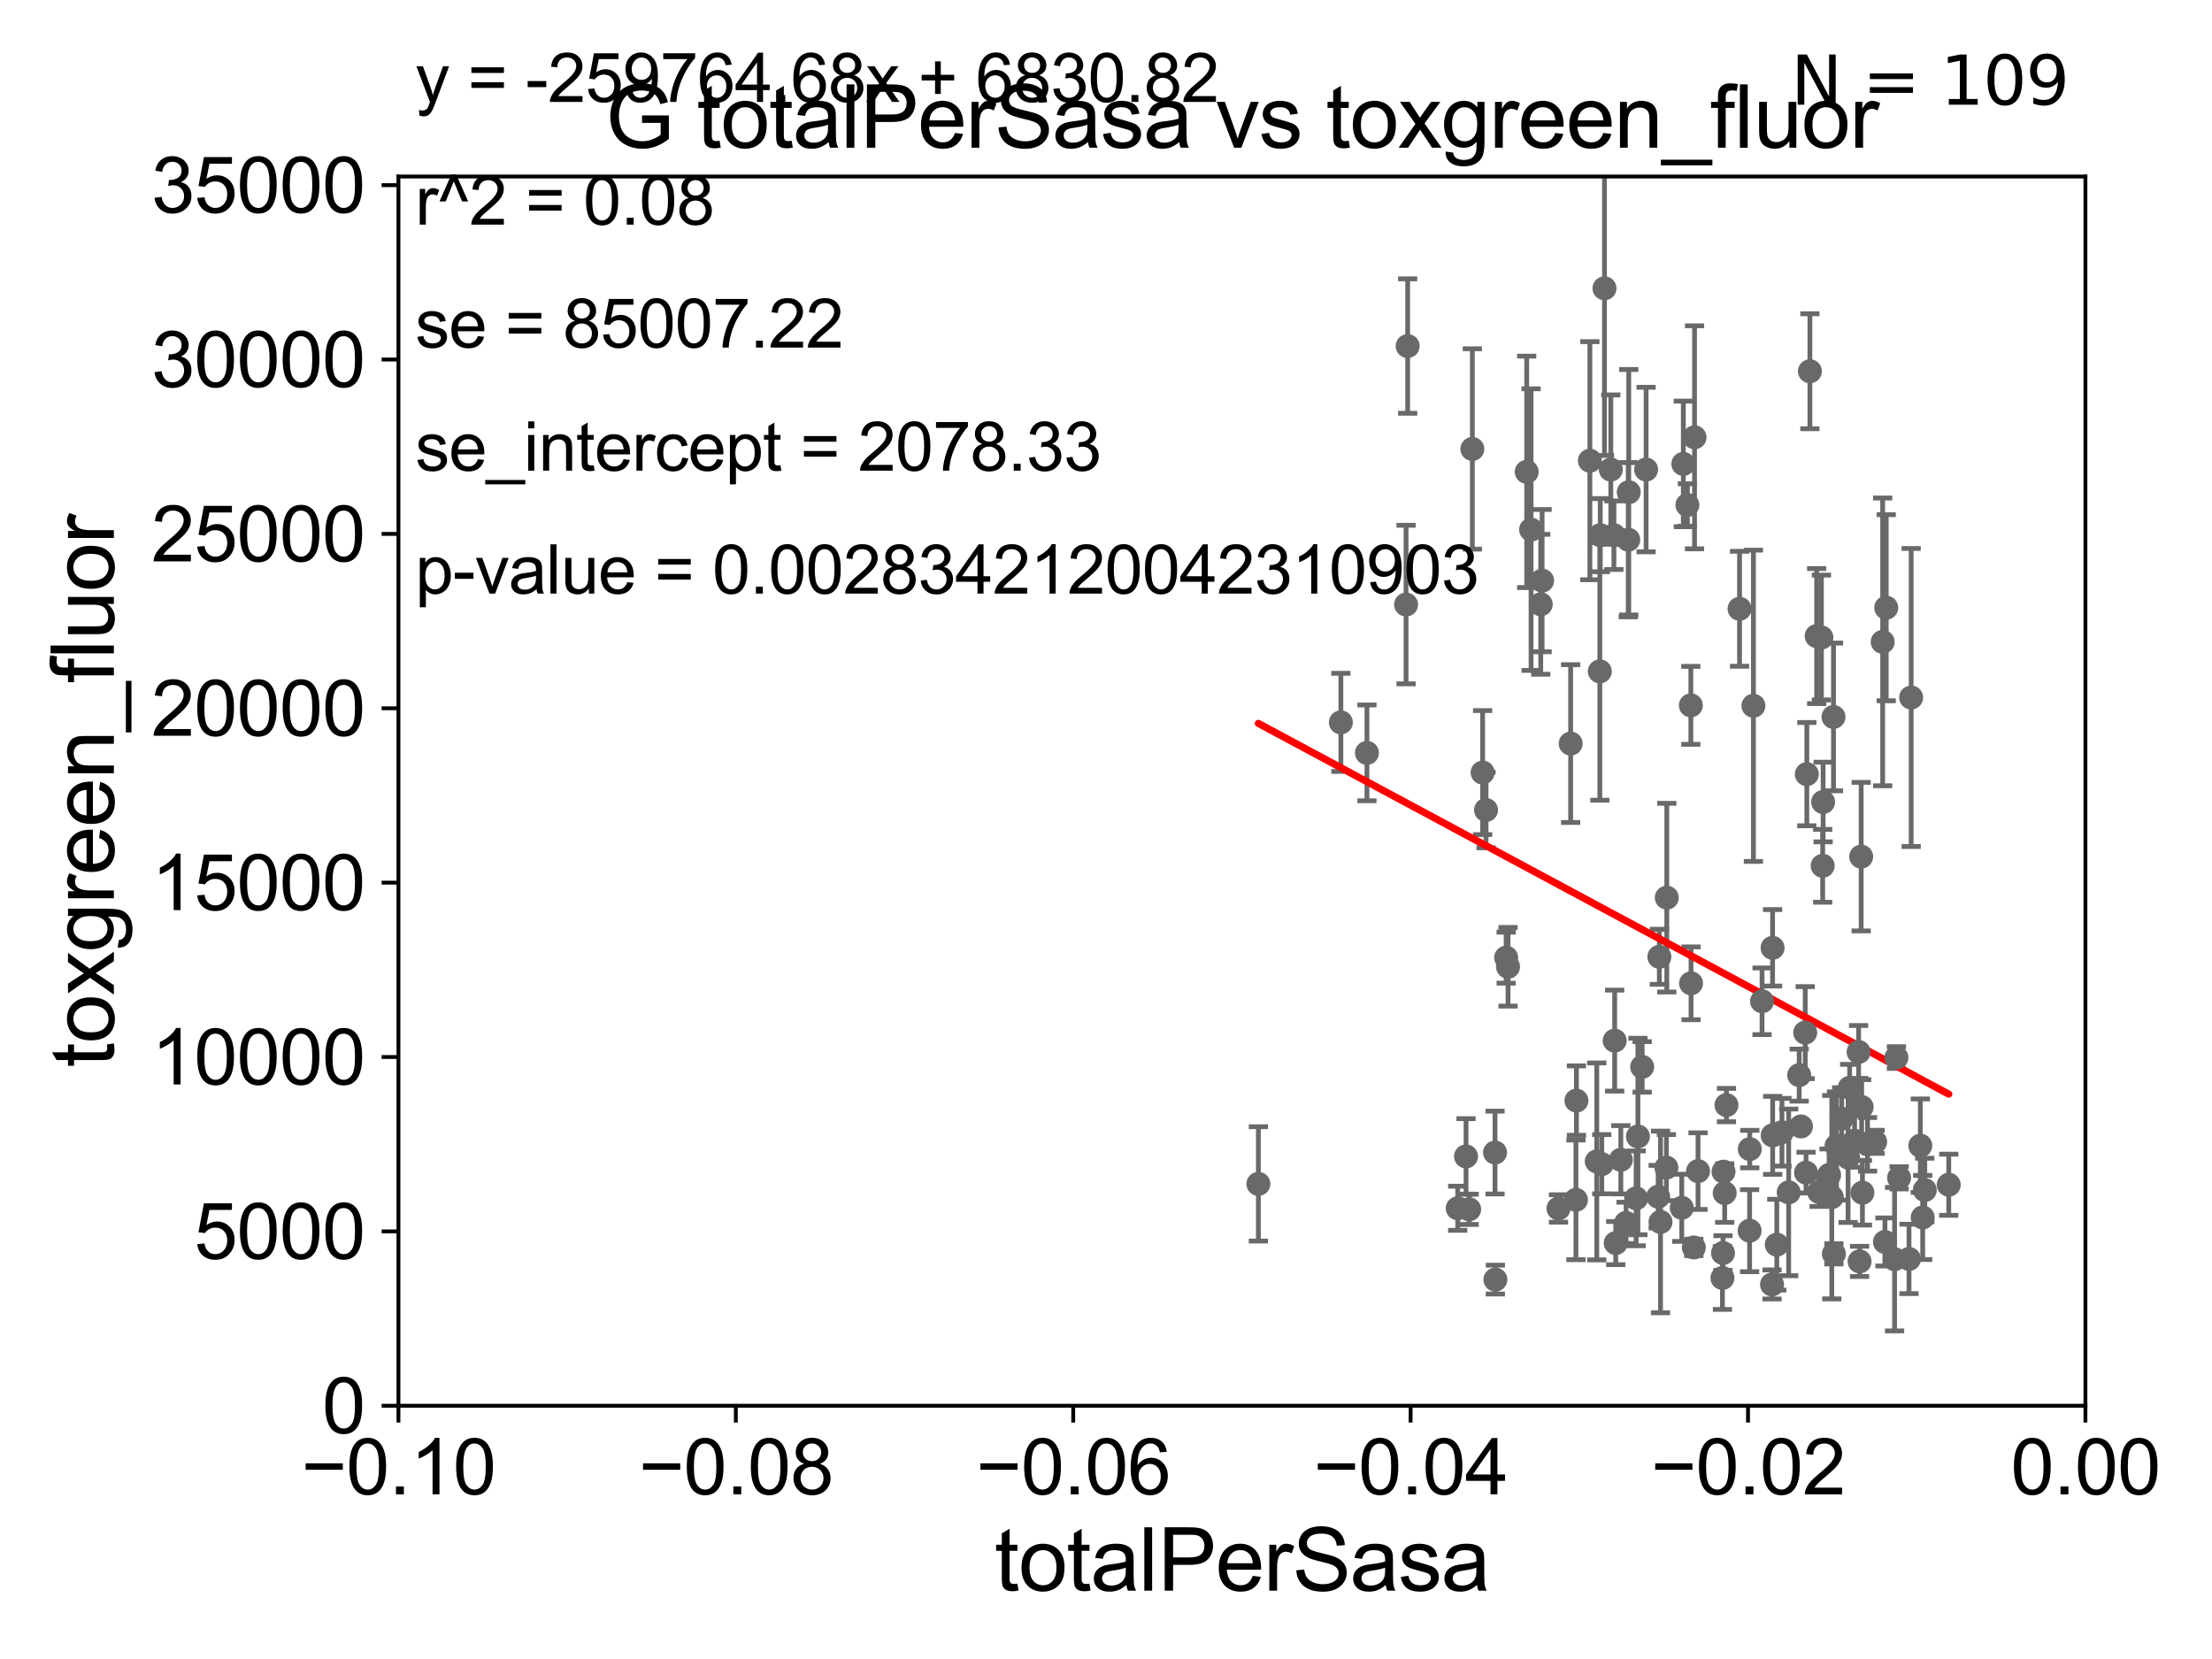 <?xml version="1.0" encoding="utf-8" standalone="no"?>
<!DOCTYPE svg PUBLIC "-//W3C//DTD SVG 1.1//EN"
  "http://www.w3.org/Graphics/SVG/1.1/DTD/svg11.dtd">
<svg xmlns:xlink="http://www.w3.org/1999/xlink" width="460.8pt" height="345.6pt" viewBox="0 0 460.8 345.6" xmlns="http://www.w3.org/2000/svg" version="1.1">
 <defs>
  <style type="text/css">*{stroke-linejoin: round; stroke-linecap: butt}</style>
 </defs>
 <g id="figure_1">
  <g id="patch_1">
   <path d="M 0 345.6 
L 460.8 345.6 
L 460.8 0 
L 0 0 
z
" style="fill: #ffffff"/>
  </g>
  <g id="axes_1">
   <g id="patch_2">
    <path d="M 83 292.84 
L 434.43 292.84 
L 434.43 36.775 
L 83 36.775 
z
" style="fill: #ffffff"/>
   </g>
   <g id="PathCollection_1">
    <defs>
     <path id="m31d1ba64e5" d="M 0 1.118 
C 0.297 1.118 0.581 1 0.791 0.791 
C 1 0.581 1.118 0.297 1.118 0 
C 1.118 -0.297 1 -0.581 0.791 -0.791 
C 0.581 -1 0.297 -1.118 0 -1.118 
C -0.297 -1.118 -0.581 -1 -0.791 -0.791 
C -1 -0.581 -1.118 -0.297 -1.118 0 
C -1.118 0.297 -1 0.581 -0.791 0.791 
C -0.581 1 -0.297 1.118 0 1.118 
z
" style="stroke: #696969"/>
    </defs>
    <g clip-path="url(#p140fe1f93b)">
     <use xlink:href="#m31d1ba64e5" x="306.717" y="93.526" style="fill: #696969; stroke: #696969"/>
     <use xlink:href="#m31d1ba64e5" x="389.043" y="238.386" style="fill: #696969; stroke: #696969"/>
     <use xlink:href="#m31d1ba64e5" x="376.231" y="244.276" style="fill: #696969; stroke: #696969"/>
     <use xlink:href="#m31d1ba64e5" x="369.278" y="236.513" style="fill: #696969; stroke: #696969"/>
     <use xlink:href="#m31d1ba64e5" x="381.037" y="244.763" style="fill: #696969; stroke: #696969"/>
     <use xlink:href="#m31d1ba64e5" x="390.626" y="237.866" style="fill: #696969; stroke: #696969"/>
     <use xlink:href="#m31d1ba64e5" x="392.668" y="258.724" style="fill: #696969; stroke: #696969"/>
     <use xlink:href="#m31d1ba64e5" x="378.443" y="132.506" style="fill: #696969; stroke: #696969"/>
     <use xlink:href="#m31d1ba64e5" x="367.067" y="208.583" style="fill: #696969; stroke: #696969"/>
     <use xlink:href="#m31d1ba64e5" x="352.274" y="204.84" style="fill: #696969; stroke: #696969"/>
     <use xlink:href="#m31d1ba64e5" x="369.146" y="267.577" style="fill: #696969; stroke: #696969"/>
     <use xlink:href="#m31d1ba64e5" x="400.968" y="247.912" style="fill: #696969; stroke: #696969"/>
     <use xlink:href="#m31d1ba64e5" x="345.674" y="199.322" style="fill: #696969; stroke: #696969"/>
     <use xlink:href="#m31d1ba64e5" x="405.957" y="246.802" style="fill: #696969; stroke: #696969"/>
     <use xlink:href="#m31d1ba64e5" x="365.268" y="147.023" style="fill: #696969; stroke: #696969"/>
     <use xlink:href="#m31d1ba64e5" x="384.992" y="241.129" style="fill: #696969; stroke: #696969"/>
     <use xlink:href="#m31d1ba64e5" x="381.952" y="149.352" style="fill: #696969; stroke: #696969"/>
     <use xlink:href="#m31d1ba64e5" x="359.043" y="244.082" style="fill: #696969; stroke: #696969"/>
     <use xlink:href="#m31d1ba64e5" x="311.444" y="240.098" style="fill: #696969; stroke: #696969"/>
     <use xlink:href="#m31d1ba64e5" x="337.648" y="241.603" style="fill: #696969; stroke: #696969"/>
     <use xlink:href="#m31d1ba64e5" x="340.837" y="249.635" style="fill: #696969; stroke: #696969"/>
     <use xlink:href="#m31d1ba64e5" x="358.934" y="261.029" style="fill: #696969; stroke: #696969"/>
     <use xlink:href="#m31d1ba64e5" x="333.68" y="242.52" style="fill: #696969; stroke: #696969"/>
     <use xlink:href="#m31d1ba64e5" x="362.38" y="126.822" style="fill: #696969; stroke: #696969"/>
     <use xlink:href="#m31d1ba64e5" x="387.385" y="262.775" style="fill: #696969; stroke: #696969"/>
     <use xlink:href="#m31d1ba64e5" x="284.76" y="156.841" style="fill: #696969; stroke: #696969"/>
     <use xlink:href="#m31d1ba64e5" x="345.427" y="249.287" style="fill: #696969; stroke: #696969"/>
     <use xlink:href="#m31d1ba64e5" x="392.195" y="133.718" style="fill: #696969; stroke: #696969"/>
     <use xlink:href="#m31d1ba64e5" x="358.814" y="266.224" style="fill: #696969; stroke: #696969"/>
     <use xlink:href="#m31d1ba64e5" x="336.368" y="216.78" style="fill: #696969; stroke: #696969"/>
     <use xlink:href="#m31d1ba64e5" x="381.593" y="249.395" style="fill: #696969; stroke: #696969"/>
     <use xlink:href="#m31d1ba64e5" x="379.788" y="167.075" style="fill: #696969; stroke: #696969"/>
     <use xlink:href="#m31d1ba64e5" x="400.036" y="238.669" style="fill: #696969; stroke: #696969"/>
     <use xlink:href="#m31d1ba64e5" x="387.718" y="178.452" style="fill: #696969; stroke: #696969"/>
     <use xlink:href="#m31d1ba64e5" x="376.395" y="161.27" style="fill: #696969; stroke: #696969"/>
     <use xlink:href="#m31d1ba64e5" x="387.184" y="219.143" style="fill: #696969; stroke: #696969"/>
     <use xlink:href="#m31d1ba64e5" x="395.616" y="245.369" style="fill: #696969; stroke: #696969"/>
     <use xlink:href="#m31d1ba64e5" x="382.581" y="238.724" style="fill: #696969; stroke: #696969"/>
     <use xlink:href="#m31d1ba64e5" x="372.613" y="248.393" style="fill: #696969; stroke: #696969"/>
     <use xlink:href="#m31d1ba64e5" x="383.662" y="233.038" style="fill: #696969; stroke: #696969"/>
     <use xlink:href="#m31d1ba64e5" x="400.534" y="253.619" style="fill: #696969; stroke: #696969"/>
     <use xlink:href="#m31d1ba64e5" x="370.138" y="259.287" style="fill: #696969; stroke: #696969"/>
     <use xlink:href="#m31d1ba64e5" x="387.815" y="230.605" style="fill: #696969; stroke: #696969"/>
     <use xlink:href="#m31d1ba64e5" x="398.131" y="145.302" style="fill: #696969; stroke: #696969"/>
     <use xlink:href="#m31d1ba64e5" x="371.214" y="235.862" style="fill: #696969; stroke: #696969"/>
     <use xlink:href="#m31d1ba64e5" x="378.956" y="248.31" style="fill: #696969; stroke: #696969"/>
     <use xlink:href="#m31d1ba64e5" x="374.802" y="223.968" style="fill: #696969; stroke: #696969"/>
     <use xlink:href="#m31d1ba64e5" x="364.512" y="239.38" style="fill: #696969; stroke: #696969"/>
     <use xlink:href="#m31d1ba64e5" x="375.174" y="234.657" style="fill: #696969; stroke: #696969"/>
     <use xlink:href="#m31d1ba64e5" x="364.477" y="256.375" style="fill: #696969; stroke: #696969"/>
     <use xlink:href="#m31d1ba64e5" x="369.261" y="197.448" style="fill: #696969; stroke: #696969"/>
     <use xlink:href="#m31d1ba64e5" x="376.058" y="215.115" style="fill: #696969; stroke: #696969"/>
     <use xlink:href="#m31d1ba64e5" x="352.854" y="259.868" style="fill: #696969; stroke: #696969"/>
     <use xlink:href="#m31d1ba64e5" x="385.32" y="226.608" style="fill: #696969; stroke: #696969"/>
     <use xlink:href="#m31d1ba64e5" x="359.286" y="248.535" style="fill: #696969; stroke: #696969"/>
     <use xlink:href="#m31d1ba64e5" x="379.697" y="180.365" style="fill: #696969; stroke: #696969"/>
     <use xlink:href="#m31d1ba64e5" x="377.036" y="77.339" style="fill: #696969; stroke: #696969"/>
     <use xlink:href="#m31d1ba64e5" x="382.035" y="261.202" style="fill: #696969; stroke: #696969"/>
     <use xlink:href="#m31d1ba64e5" x="347.222" y="186.998" style="fill: #696969; stroke: #696969"/>
     <use xlink:href="#m31d1ba64e5" x="338.743" y="254.754" style="fill: #696969; stroke: #696969"/>
     <use xlink:href="#m31d1ba64e5" x="379.434" y="132.803" style="fill: #696969; stroke: #696969"/>
     <use xlink:href="#m31d1ba64e5" x="328.399" y="229.276" style="fill: #696969; stroke: #696969"/>
     <use xlink:href="#m31d1ba64e5" x="321.25" y="120.957" style="fill: #696969; stroke: #696969"/>
     <use xlink:href="#m31d1ba64e5" x="333.274" y="139.863" style="fill: #696969; stroke: #696969"/>
     <use xlink:href="#m31d1ba64e5" x="342.094" y="222.257" style="fill: #696969; stroke: #696969"/>
     <use xlink:href="#m31d1ba64e5" x="392.935" y="126.6" style="fill: #696969; stroke: #696969"/>
     <use xlink:href="#m31d1ba64e5" x="306.056" y="251.92" style="fill: #696969; stroke: #696969"/>
     <use xlink:href="#m31d1ba64e5" x="309.566" y="168.741" style="fill: #696969; stroke: #696969"/>
     <use xlink:href="#m31d1ba64e5" x="341.209" y="236.751" style="fill: #696969; stroke: #696969"/>
     <use xlink:href="#m31d1ba64e5" x="311.513" y="266.561" style="fill: #696969; stroke: #696969"/>
     <use xlink:href="#m31d1ba64e5" x="308.859" y="160.94" style="fill: #696969; stroke: #696969"/>
     <use xlink:href="#m31d1ba64e5" x="339.298" y="102.541" style="fill: #696969; stroke: #696969"/>
     <use xlink:href="#m31d1ba64e5" x="336.588" y="258.954" style="fill: #696969; stroke: #696969"/>
     <use xlink:href="#m31d1ba64e5" x="387.979" y="248.462" style="fill: #696969; stroke: #696969"/>
     <use xlink:href="#m31d1ba64e5" x="335.561" y="97.821" style="fill: #696969; stroke: #696969"/>
     <use xlink:href="#m31d1ba64e5" x="334.244" y="60.054" style="fill: #696969; stroke: #696969"/>
     <use xlink:href="#m31d1ba64e5" x="351.514" y="105.2" style="fill: #696969; stroke: #696969"/>
     <use xlink:href="#m31d1ba64e5" x="328.3" y="249.948" style="fill: #696969; stroke: #696969"/>
     <use xlink:href="#m31d1ba64e5" x="386.35" y="237.626" style="fill: #696969; stroke: #696969"/>
     <use xlink:href="#m31d1ba64e5" x="314.152" y="201.398" style="fill: #696969; stroke: #696969"/>
     <use xlink:href="#m31d1ba64e5" x="339.191" y="112.428" style="fill: #696969; stroke: #696969"/>
     <use xlink:href="#m31d1ba64e5" x="327.197" y="154.9" style="fill: #696969; stroke: #696969"/>
     <use xlink:href="#m31d1ba64e5" x="342.912" y="97.813" style="fill: #696969; stroke: #696969"/>
     <use xlink:href="#m31d1ba64e5" x="397.679" y="262.261" style="fill: #696969; stroke: #696969"/>
     <use xlink:href="#m31d1ba64e5" x="320.966" y="125.886" style="fill: #696969; stroke: #696969"/>
     <use xlink:href="#m31d1ba64e5" x="313.759" y="199.497" style="fill: #696969; stroke: #696969"/>
     <use xlink:href="#m31d1ba64e5" x="353.732" y="243.965" style="fill: #696969; stroke: #696969"/>
     <use xlink:href="#m31d1ba64e5" x="318.95" y="110.328" style="fill: #696969; stroke: #696969"/>
     <use xlink:href="#m31d1ba64e5" x="395.06" y="220.313" style="fill: #696969; stroke: #696969"/>
     <use xlink:href="#m31d1ba64e5" x="262.144" y="246.625" style="fill: #696969; stroke: #696969"/>
     <use xlink:href="#m31d1ba64e5" x="279.329" y="150.485" style="fill: #696969; stroke: #696969"/>
     <use xlink:href="#m31d1ba64e5" x="352.235" y="146.936" style="fill: #696969; stroke: #696969"/>
     <use xlink:href="#m31d1ba64e5" x="350.671" y="96.642" style="fill: #696969; stroke: #696969"/>
     <use xlink:href="#m31d1ba64e5" x="331.199" y="95.974" style="fill: #696969; stroke: #696969"/>
     <use xlink:href="#m31d1ba64e5" x="353.004" y="91.102" style="fill: #696969; stroke: #696969"/>
     <use xlink:href="#m31d1ba64e5" x="347.139" y="243.238" style="fill: #696969; stroke: #696969"/>
     <use xlink:href="#m31d1ba64e5" x="303.668" y="251.703" style="fill: #696969; stroke: #696969"/>
     <use xlink:href="#m31d1ba64e5" x="292.907" y="125.939" style="fill: #696969; stroke: #696969"/>
     <use xlink:href="#m31d1ba64e5" x="333.365" y="111.488" style="fill: #696969; stroke: #696969"/>
     <use xlink:href="#m31d1ba64e5" x="350.34" y="251.609" style="fill: #696969; stroke: #696969"/>
     <use xlink:href="#m31d1ba64e5" x="359.652" y="230.209" style="fill: #696969; stroke: #696969"/>
     <use xlink:href="#m31d1ba64e5" x="324.663" y="251.745" style="fill: #696969; stroke: #696969"/>
     <use xlink:href="#m31d1ba64e5" x="394.675" y="262.308" style="fill: #696969; stroke: #696969"/>
     <use xlink:href="#m31d1ba64e5" x="345.917" y="254.553" style="fill: #696969; stroke: #696969"/>
     <use xlink:href="#m31d1ba64e5" x="336.205" y="111.489" style="fill: #696969; stroke: #696969"/>
     <use xlink:href="#m31d1ba64e5" x="318.039" y="98.294" style="fill: #696969; stroke: #696969"/>
     <use xlink:href="#m31d1ba64e5" x="305.4" y="240.9" style="fill: #696969; stroke: #696969"/>
     <use xlink:href="#m31d1ba64e5" x="332.638" y="241.941" style="fill: #696969; stroke: #696969"/>
     <use xlink:href="#m31d1ba64e5" x="293.244" y="72.091" style="fill: #696969; stroke: #696969"/>
    </g>
   </g>
   <g id="matplotlib.axis_1">
    <g id="xtick_1">
     <g id="line2d_1">
      <defs>
       <path id="m639118e6c7" d="M 0 0 
L 0 3.5 
" style="stroke: #000000; stroke-width: 0.8"/>
      </defs>
      <g>
       <use xlink:href="#m639118e6c7" x="83" y="292.84" style="stroke: #000000; stroke-width: 0.8"/>
      </g>
     </g>
     <g id="text_1">
      <!-- −0.10 -->
      <g transform="translate(62.759 311.293)scale(0.16 -0.16)">
       <defs>
        <path id="ArialMT-2212" d="M 3381 1997 
L 356 1997 
L 356 2522 
L 3381 2522 
L 3381 1997 
z
" transform="scale(0.016)"/>
        <path id="ArialMT-30" d="M 266 2259 
Q 266 3072 433 3567 
Q 600 4063 929 4331 
Q 1259 4600 1759 4600 
Q 2128 4600 2406 4451 
Q 2684 4303 2865 4023 
Q 3047 3744 3150 3342 
Q 3253 2941 3253 2259 
Q 3253 1453 3087 958 
Q 2922 463 2592 192 
Q 2263 -78 1759 -78 
Q 1097 -78 719 397 
Q 266 969 266 2259 
z
M 844 2259 
Q 844 1131 1108 757 
Q 1372 384 1759 384 
Q 2147 384 2411 759 
Q 2675 1134 2675 2259 
Q 2675 3391 2411 3762 
Q 2147 4134 1753 4134 
Q 1366 4134 1134 3806 
Q 844 3388 844 2259 
z
" transform="scale(0.016)"/>
        <path id="ArialMT-2e" d="M 581 0 
L 581 641 
L 1222 641 
L 1222 0 
L 581 0 
z
" transform="scale(0.016)"/>
        <path id="ArialMT-31" d="M 2384 0 
L 1822 0 
L 1822 3584 
Q 1619 3391 1289 3197 
Q 959 3003 697 2906 
L 697 3450 
Q 1169 3672 1522 3987 
Q 1875 4303 2022 4600 
L 2384 4600 
L 2384 0 
z
" transform="scale(0.016)"/>
       </defs>
       <use xlink:href="#ArialMT-2212"/>
       <use xlink:href="#ArialMT-30" x="58.398"/>
       <use xlink:href="#ArialMT-2e" x="114.014"/>
       <use xlink:href="#ArialMT-31" x="141.797"/>
       <use xlink:href="#ArialMT-30" x="197.412"/>
      </g>
     </g>
    </g>
    <g id="xtick_2">
     <g id="line2d_2">
      <g>
       <use xlink:href="#m639118e6c7" x="153.286" y="292.84" style="stroke: #000000; stroke-width: 0.8"/>
      </g>
     </g>
     <g id="text_2">
      <!-- −0.08 -->
      <g transform="translate(133.045 311.293)scale(0.16 -0.16)">
       <defs>
        <path id="ArialMT-38" d="M 1131 2484 
Q 781 2613 612 2850 
Q 444 3088 444 3419 
Q 444 3919 803 4259 
Q 1163 4600 1759 4600 
Q 2359 4600 2725 4251 
Q 3091 3903 3091 3403 
Q 3091 3084 2923 2848 
Q 2756 2613 2416 2484 
Q 2838 2347 3058 2040 
Q 3278 1734 3278 1309 
Q 3278 722 2862 322 
Q 2447 -78 1769 -78 
Q 1091 -78 675 323 
Q 259 725 259 1325 
Q 259 1772 486 2073 
Q 713 2375 1131 2484 
z
M 1019 3438 
Q 1019 3113 1228 2906 
Q 1438 2700 1772 2700 
Q 2097 2700 2305 2904 
Q 2513 3109 2513 3406 
Q 2513 3716 2298 3927 
Q 2084 4138 1766 4138 
Q 1444 4138 1231 3931 
Q 1019 3725 1019 3438 
z
M 838 1322 
Q 838 1081 952 856 
Q 1066 631 1291 507 
Q 1516 384 1775 384 
Q 2178 384 2440 643 
Q 2703 903 2703 1303 
Q 2703 1709 2433 1975 
Q 2163 2241 1756 2241 
Q 1359 2241 1098 1978 
Q 838 1716 838 1322 
z
" transform="scale(0.016)"/>
       </defs>
       <use xlink:href="#ArialMT-2212"/>
       <use xlink:href="#ArialMT-30" x="58.398"/>
       <use xlink:href="#ArialMT-2e" x="114.014"/>
       <use xlink:href="#ArialMT-30" x="141.797"/>
       <use xlink:href="#ArialMT-38" x="197.412"/>
      </g>
     </g>
    </g>
    <g id="xtick_3">
     <g id="line2d_3">
      <g>
       <use xlink:href="#m639118e6c7" x="223.572" y="292.84" style="stroke: #000000; stroke-width: 0.8"/>
      </g>
     </g>
     <g id="text_3">
      <!-- −0.06 -->
      <g transform="translate(203.331 311.293)scale(0.16 -0.16)">
       <defs>
        <path id="ArialMT-36" d="M 3184 3459 
L 2625 3416 
Q 2550 3747 2413 3897 
Q 2184 4138 1850 4138 
Q 1581 4138 1378 3988 
Q 1113 3794 959 3422 
Q 806 3050 800 2363 
Q 1003 2672 1297 2822 
Q 1591 2972 1913 2972 
Q 2475 2972 2870 2558 
Q 3266 2144 3266 1488 
Q 3266 1056 3080 686 
Q 2894 316 2569 119 
Q 2244 -78 1831 -78 
Q 1128 -78 684 439 
Q 241 956 241 2144 
Q 241 3472 731 4075 
Q 1159 4600 1884 4600 
Q 2425 4600 2770 4297 
Q 3116 3994 3184 3459 
z
M 888 1484 
Q 888 1194 1011 928 
Q 1134 663 1356 523 
Q 1578 384 1822 384 
Q 2178 384 2434 671 
Q 2691 959 2691 1453 
Q 2691 1928 2437 2201 
Q 2184 2475 1800 2475 
Q 1419 2475 1153 2201 
Q 888 1928 888 1484 
z
" transform="scale(0.016)"/>
       </defs>
       <use xlink:href="#ArialMT-2212"/>
       <use xlink:href="#ArialMT-30" x="58.398"/>
       <use xlink:href="#ArialMT-2e" x="114.014"/>
       <use xlink:href="#ArialMT-30" x="141.797"/>
       <use xlink:href="#ArialMT-36" x="197.412"/>
      </g>
     </g>
    </g>
    <g id="xtick_4">
     <g id="line2d_4">
      <g>
       <use xlink:href="#m639118e6c7" x="293.858" y="292.84" style="stroke: #000000; stroke-width: 0.8"/>
      </g>
     </g>
     <g id="text_4">
      <!-- −0.04 -->
      <g transform="translate(273.617 311.293)scale(0.16 -0.16)">
       <defs>
        <path id="ArialMT-34" d="M 2069 0 
L 2069 1097 
L 81 1097 
L 81 1613 
L 2172 4581 
L 2631 4581 
L 2631 1613 
L 3250 1613 
L 3250 1097 
L 2631 1097 
L 2631 0 
L 2069 0 
z
M 2069 1613 
L 2069 3678 
L 634 1613 
L 2069 1613 
z
" transform="scale(0.016)"/>
       </defs>
       <use xlink:href="#ArialMT-2212"/>
       <use xlink:href="#ArialMT-30" x="58.398"/>
       <use xlink:href="#ArialMT-2e" x="114.014"/>
       <use xlink:href="#ArialMT-30" x="141.797"/>
       <use xlink:href="#ArialMT-34" x="197.412"/>
      </g>
     </g>
    </g>
    <g id="xtick_5">
     <g id="line2d_5">
      <g>
       <use xlink:href="#m639118e6c7" x="364.144" y="292.84" style="stroke: #000000; stroke-width: 0.8"/>
      </g>
     </g>
     <g id="text_5">
      <!-- −0.02 -->
      <g transform="translate(343.903 311.293)scale(0.16 -0.16)">
       <defs>
        <path id="ArialMT-32" d="M 3222 541 
L 3222 0 
L 194 0 
Q 188 203 259 391 
Q 375 700 629 1000 
Q 884 1300 1366 1694 
Q 2113 2306 2375 2664 
Q 2638 3022 2638 3341 
Q 2638 3675 2398 3904 
Q 2159 4134 1775 4134 
Q 1369 4134 1125 3890 
Q 881 3647 878 3216 
L 300 3275 
Q 359 3922 746 4261 
Q 1134 4600 1788 4600 
Q 2447 4600 2831 4234 
Q 3216 3869 3216 3328 
Q 3216 3053 3103 2787 
Q 2991 2522 2730 2228 
Q 2469 1934 1863 1422 
Q 1356 997 1212 845 
Q 1069 694 975 541 
L 3222 541 
z
" transform="scale(0.016)"/>
       </defs>
       <use xlink:href="#ArialMT-2212"/>
       <use xlink:href="#ArialMT-30" x="58.398"/>
       <use xlink:href="#ArialMT-2e" x="114.014"/>
       <use xlink:href="#ArialMT-30" x="141.797"/>
       <use xlink:href="#ArialMT-32" x="197.412"/>
      </g>
     </g>
    </g>
    <g id="xtick_6">
     <g id="line2d_6">
      <g>
       <use xlink:href="#m639118e6c7" x="434.43" y="292.84" style="stroke: #000000; stroke-width: 0.8"/>
      </g>
     </g>
     <g id="text_6">
      <!-- 0.00 -->
      <g transform="translate(418.861 311.293)scale(0.16 -0.16)">
       <use xlink:href="#ArialMT-30"/>
       <use xlink:href="#ArialMT-2e" x="55.615"/>
       <use xlink:href="#ArialMT-30" x="83.398"/>
       <use xlink:href="#ArialMT-30" x="139.014"/>
      </g>
     </g>
    </g>
    <g id="text_7">
     <!-- totalPerSasa -->
     <g transform="translate(207.187 331.357)scale(0.18 -0.18)">
      <defs>
       <path id="ArialMT-74" d="M 1650 503 
L 1731 6 
Q 1494 -44 1306 -44 
Q 1000 -44 831 53 
Q 663 150 594 308 
Q 525 466 525 972 
L 525 2881 
L 113 2881 
L 113 3319 
L 525 3319 
L 525 4141 
L 1084 4478 
L 1084 3319 
L 1650 3319 
L 1650 2881 
L 1084 2881 
L 1084 941 
Q 1084 700 1114 631 
Q 1144 563 1211 522 
Q 1278 481 1403 481 
Q 1497 481 1650 503 
z
" transform="scale(0.016)"/>
       <path id="ArialMT-6f" d="M 213 1659 
Q 213 2581 725 3025 
Q 1153 3394 1769 3394 
Q 2453 3394 2887 2945 
Q 3322 2497 3322 1706 
Q 3322 1066 3130 698 
Q 2938 331 2570 128 
Q 2203 -75 1769 -75 
Q 1072 -75 642 372 
Q 213 819 213 1659 
z
M 791 1659 
Q 791 1022 1069 705 
Q 1347 388 1769 388 
Q 2188 388 2466 706 
Q 2744 1025 2744 1678 
Q 2744 2294 2464 2611 
Q 2184 2928 1769 2928 
Q 1347 2928 1069 2612 
Q 791 2297 791 1659 
z
" transform="scale(0.016)"/>
       <path id="ArialMT-61" d="M 2588 409 
Q 2275 144 1986 34 
Q 1697 -75 1366 -75 
Q 819 -75 525 192 
Q 231 459 231 875 
Q 231 1119 342 1320 
Q 453 1522 633 1644 
Q 813 1766 1038 1828 
Q 1203 1872 1538 1913 
Q 2219 1994 2541 2106 
Q 2544 2222 2544 2253 
Q 2544 2597 2384 2738 
Q 2169 2928 1744 2928 
Q 1347 2928 1158 2789 
Q 969 2650 878 2297 
L 328 2372 
Q 403 2725 575 2942 
Q 747 3159 1072 3276 
Q 1397 3394 1825 3394 
Q 2250 3394 2515 3294 
Q 2781 3194 2906 3042 
Q 3031 2891 3081 2659 
Q 3109 2516 3109 2141 
L 3109 1391 
Q 3109 606 3145 398 
Q 3181 191 3288 0 
L 2700 0 
Q 2613 175 2588 409 
z
M 2541 1666 
Q 2234 1541 1622 1453 
Q 1275 1403 1131 1340 
Q 988 1278 909 1158 
Q 831 1038 831 891 
Q 831 666 1001 516 
Q 1172 366 1500 366 
Q 1825 366 2078 508 
Q 2331 650 2450 897 
Q 2541 1088 2541 1459 
L 2541 1666 
z
" transform="scale(0.016)"/>
       <path id="ArialMT-6c" d="M 409 0 
L 409 4581 
L 972 4581 
L 972 0 
L 409 0 
z
" transform="scale(0.016)"/>
       <path id="ArialMT-50" d="M 494 0 
L 494 4581 
L 2222 4581 
Q 2678 4581 2919 4538 
Q 3256 4481 3484 4323 
Q 3713 4166 3852 3881 
Q 3991 3597 3991 3256 
Q 3991 2672 3619 2267 
Q 3247 1863 2275 1863 
L 1100 1863 
L 1100 0 
L 494 0 
z
M 1100 2403 
L 2284 2403 
Q 2872 2403 3119 2622 
Q 3366 2841 3366 3238 
Q 3366 3525 3220 3729 
Q 3075 3934 2838 4000 
Q 2684 4041 2272 4041 
L 1100 4041 
L 1100 2403 
z
" transform="scale(0.016)"/>
       <path id="ArialMT-65" d="M 2694 1069 
L 3275 997 
Q 3138 488 2766 206 
Q 2394 -75 1816 -75 
Q 1088 -75 661 373 
Q 234 822 234 1631 
Q 234 2469 665 2931 
Q 1097 3394 1784 3394 
Q 2450 3394 2872 2941 
Q 3294 2488 3294 1666 
Q 3294 1616 3291 1516 
L 816 1516 
Q 847 969 1125 678 
Q 1403 388 1819 388 
Q 2128 388 2347 550 
Q 2566 713 2694 1069 
z
M 847 1978 
L 2700 1978 
Q 2663 2397 2488 2606 
Q 2219 2931 1791 2931 
Q 1403 2931 1139 2672 
Q 875 2413 847 1978 
z
" transform="scale(0.016)"/>
       <path id="ArialMT-72" d="M 416 0 
L 416 3319 
L 922 3319 
L 922 2816 
Q 1116 3169 1280 3281 
Q 1444 3394 1641 3394 
Q 1925 3394 2219 3213 
L 2025 2691 
Q 1819 2813 1613 2813 
Q 1428 2813 1281 2702 
Q 1134 2591 1072 2394 
Q 978 2094 978 1738 
L 978 0 
L 416 0 
z
" transform="scale(0.016)"/>
       <path id="ArialMT-53" d="M 288 1472 
L 859 1522 
Q 900 1178 1048 958 
Q 1197 738 1509 602 
Q 1822 466 2213 466 
Q 2559 466 2825 569 
Q 3091 672 3220 851 
Q 3350 1031 3350 1244 
Q 3350 1459 3225 1620 
Q 3100 1781 2813 1891 
Q 2628 1963 1997 2114 
Q 1366 2266 1113 2400 
Q 784 2572 623 2826 
Q 463 3081 463 3397 
Q 463 3744 659 4045 
Q 856 4347 1234 4503 
Q 1613 4659 2075 4659 
Q 2584 4659 2973 4495 
Q 3363 4331 3572 4012 
Q 3781 3694 3797 3291 
L 3216 3247 
Q 3169 3681 2898 3903 
Q 2628 4125 2100 4125 
Q 1550 4125 1298 3923 
Q 1047 3722 1047 3438 
Q 1047 3191 1225 3031 
Q 1400 2872 2139 2705 
Q 2878 2538 3153 2413 
Q 3553 2228 3743 1945 
Q 3934 1663 3934 1294 
Q 3934 928 3725 604 
Q 3516 281 3123 101 
Q 2731 -78 2241 -78 
Q 1619 -78 1198 103 
Q 778 284 539 648 
Q 300 1013 288 1472 
z
" transform="scale(0.016)"/>
       <path id="ArialMT-73" d="M 197 991 
L 753 1078 
Q 800 744 1014 566 
Q 1228 388 1613 388 
Q 2000 388 2187 545 
Q 2375 703 2375 916 
Q 2375 1106 2209 1216 
Q 2094 1291 1634 1406 
Q 1016 1563 777 1677 
Q 538 1791 414 1992 
Q 291 2194 291 2438 
Q 291 2659 392 2848 
Q 494 3038 669 3163 
Q 800 3259 1026 3326 
Q 1253 3394 1513 3394 
Q 1903 3394 2198 3281 
Q 2494 3169 2634 2976 
Q 2775 2784 2828 2463 
L 2278 2388 
Q 2241 2644 2061 2787 
Q 1881 2931 1553 2931 
Q 1166 2931 1000 2803 
Q 834 2675 834 2503 
Q 834 2394 903 2306 
Q 972 2216 1119 2156 
Q 1203 2125 1616 2013 
Q 2213 1853 2448 1751 
Q 2684 1650 2818 1456 
Q 2953 1263 2953 975 
Q 2953 694 2789 445 
Q 2625 197 2315 61 
Q 2006 -75 1616 -75 
Q 969 -75 630 194 
Q 291 463 197 991 
z
" transform="scale(0.016)"/>
      </defs>
      <use xlink:href="#ArialMT-74"/>
      <use xlink:href="#ArialMT-6f" x="27.783"/>
      <use xlink:href="#ArialMT-74" x="83.398"/>
      <use xlink:href="#ArialMT-61" x="111.182"/>
      <use xlink:href="#ArialMT-6c" x="166.797"/>
      <use xlink:href="#ArialMT-50" x="189.014"/>
      <use xlink:href="#ArialMT-65" x="255.713"/>
      <use xlink:href="#ArialMT-72" x="311.328"/>
      <use xlink:href="#ArialMT-53" x="344.629"/>
      <use xlink:href="#ArialMT-61" x="411.328"/>
      <use xlink:href="#ArialMT-73" x="466.943"/>
      <use xlink:href="#ArialMT-61" x="516.943"/>
     </g>
    </g>
   </g>
   <g id="matplotlib.axis_2">
    <g id="ytick_1">
     <g id="line2d_7">
      <defs>
       <path id="mc4c5b53b9c" d="M 0 0 
L -3.5 0 
" style="stroke: #000000; stroke-width: 0.8"/>
      </defs>
      <g>
       <use xlink:href="#mc4c5b53b9c" x="83" y="292.84" style="stroke: #000000; stroke-width: 0.8"/>
      </g>
     </g>
     <g id="text_8">
      <!-- 0 -->
      <g transform="translate(67.103 298.566)scale(0.16 -0.16)">
       <use xlink:href="#ArialMT-30"/>
      </g>
     </g>
    </g>
    <g id="ytick_2">
     <g id="line2d_8">
      <g>
       <use xlink:href="#mc4c5b53b9c" x="83" y="256.516" style="stroke: #000000; stroke-width: 0.8"/>
      </g>
     </g>
     <g id="text_9">
      <!-- 5000 -->
      <g transform="translate(40.41 262.242)scale(0.16 -0.16)">
       <defs>
        <path id="ArialMT-35" d="M 266 1200 
L 856 1250 
Q 922 819 1161 601 
Q 1400 384 1738 384 
Q 2144 384 2425 690 
Q 2706 997 2706 1503 
Q 2706 1984 2436 2262 
Q 2166 2541 1728 2541 
Q 1456 2541 1237 2417 
Q 1019 2294 894 2097 
L 366 2166 
L 809 4519 
L 3088 4519 
L 3088 3981 
L 1259 3981 
L 1013 2750 
Q 1425 3038 1878 3038 
Q 2478 3038 2890 2622 
Q 3303 2206 3303 1553 
Q 3303 931 2941 478 
Q 2500 -78 1738 -78 
Q 1113 -78 717 272 
Q 322 622 266 1200 
z
" transform="scale(0.016)"/>
       </defs>
       <use xlink:href="#ArialMT-35"/>
       <use xlink:href="#ArialMT-30" x="55.615"/>
       <use xlink:href="#ArialMT-30" x="111.23"/>
       <use xlink:href="#ArialMT-30" x="166.846"/>
      </g>
     </g>
    </g>
    <g id="ytick_3">
     <g id="line2d_9">
      <g>
       <use xlink:href="#mc4c5b53b9c" x="83" y="220.192" style="stroke: #000000; stroke-width: 0.8"/>
      </g>
     </g>
     <g id="text_10">
      <!-- 10000 -->
      <g transform="translate(31.512 225.918)scale(0.16 -0.16)">
       <use xlink:href="#ArialMT-31"/>
       <use xlink:href="#ArialMT-30" x="55.615"/>
       <use xlink:href="#ArialMT-30" x="111.23"/>
       <use xlink:href="#ArialMT-30" x="166.846"/>
       <use xlink:href="#ArialMT-30" x="222.461"/>
      </g>
     </g>
    </g>
    <g id="ytick_4">
     <g id="line2d_10">
      <g>
       <use xlink:href="#mc4c5b53b9c" x="83" y="183.867" style="stroke: #000000; stroke-width: 0.8"/>
      </g>
     </g>
     <g id="text_11">
      <!-- 15000 -->
      <g transform="translate(31.512 189.594)scale(0.16 -0.16)">
       <use xlink:href="#ArialMT-31"/>
       <use xlink:href="#ArialMT-35" x="55.615"/>
       <use xlink:href="#ArialMT-30" x="111.23"/>
       <use xlink:href="#ArialMT-30" x="166.846"/>
       <use xlink:href="#ArialMT-30" x="222.461"/>
      </g>
     </g>
    </g>
    <g id="ytick_5">
     <g id="line2d_11">
      <g>
       <use xlink:href="#mc4c5b53b9c" x="83" y="147.543" style="stroke: #000000; stroke-width: 0.8"/>
      </g>
     </g>
     <g id="text_12">
      <!-- 20000 -->
      <g transform="translate(31.512 153.27)scale(0.16 -0.16)">
       <use xlink:href="#ArialMT-32"/>
       <use xlink:href="#ArialMT-30" x="55.615"/>
       <use xlink:href="#ArialMT-30" x="111.23"/>
       <use xlink:href="#ArialMT-30" x="166.846"/>
       <use xlink:href="#ArialMT-30" x="222.461"/>
      </g>
     </g>
    </g>
    <g id="ytick_6">
     <g id="line2d_12">
      <g>
       <use xlink:href="#mc4c5b53b9c" x="83" y="111.219" style="stroke: #000000; stroke-width: 0.8"/>
      </g>
     </g>
     <g id="text_13">
      <!-- 25000 -->
      <g transform="translate(31.512 116.945)scale(0.16 -0.16)">
       <use xlink:href="#ArialMT-32"/>
       <use xlink:href="#ArialMT-35" x="55.615"/>
       <use xlink:href="#ArialMT-30" x="111.23"/>
       <use xlink:href="#ArialMT-30" x="166.846"/>
       <use xlink:href="#ArialMT-30" x="222.461"/>
      </g>
     </g>
    </g>
    <g id="ytick_7">
     <g id="line2d_13">
      <g>
       <use xlink:href="#mc4c5b53b9c" x="83" y="74.895" style="stroke: #000000; stroke-width: 0.8"/>
      </g>
     </g>
     <g id="text_14">
      <!-- 30000 -->
      <g transform="translate(31.512 80.621)scale(0.16 -0.16)">
       <defs>
        <path id="ArialMT-33" d="M 269 1209 
L 831 1284 
Q 928 806 1161 595 
Q 1394 384 1728 384 
Q 2125 384 2398 659 
Q 2672 934 2672 1341 
Q 2672 1728 2419 1979 
Q 2166 2231 1775 2231 
Q 1616 2231 1378 2169 
L 1441 2663 
Q 1497 2656 1531 2656 
Q 1891 2656 2178 2843 
Q 2466 3031 2466 3422 
Q 2466 3731 2256 3934 
Q 2047 4138 1716 4138 
Q 1388 4138 1169 3931 
Q 950 3725 888 3313 
L 325 3413 
Q 428 3978 793 4289 
Q 1159 4600 1703 4600 
Q 2078 4600 2393 4439 
Q 2709 4278 2876 4000 
Q 3044 3722 3044 3409 
Q 3044 3113 2884 2869 
Q 2725 2625 2413 2481 
Q 2819 2388 3044 2092 
Q 3269 1797 3269 1353 
Q 3269 753 2831 336 
Q 2394 -81 1725 -81 
Q 1122 -81 723 278 
Q 325 638 269 1209 
z
" transform="scale(0.016)"/>
       </defs>
       <use xlink:href="#ArialMT-33"/>
       <use xlink:href="#ArialMT-30" x="55.615"/>
       <use xlink:href="#ArialMT-30" x="111.23"/>
       <use xlink:href="#ArialMT-30" x="166.846"/>
       <use xlink:href="#ArialMT-30" x="222.461"/>
      </g>
     </g>
    </g>
    <g id="ytick_8">
     <g id="line2d_14">
      <g>
       <use xlink:href="#mc4c5b53b9c" x="83" y="38.571" style="stroke: #000000; stroke-width: 0.8"/>
      </g>
     </g>
     <g id="text_15">
      <!-- 35000 -->
      <g transform="translate(31.512 44.297)scale(0.16 -0.16)">
       <use xlink:href="#ArialMT-33"/>
       <use xlink:href="#ArialMT-35" x="55.615"/>
       <use xlink:href="#ArialMT-30" x="111.23"/>
       <use xlink:href="#ArialMT-30" x="166.846"/>
       <use xlink:href="#ArialMT-30" x="222.461"/>
      </g>
     </g>
    </g>
    <g id="text_16">
     <!-- toxgreen_fluor -->
     <g transform="translate(23.724 222.34)rotate(-90)scale(0.18 -0.18)">
      <defs>
       <path id="ArialMT-78" d="M 47 0 
L 1259 1725 
L 138 3319 
L 841 3319 
L 1350 2541 
Q 1494 2319 1581 2169 
Q 1719 2375 1834 2534 
L 2394 3319 
L 3066 3319 
L 1919 1756 
L 3153 0 
L 2463 0 
L 1781 1031 
L 1600 1309 
L 728 0 
L 47 0 
z
" transform="scale(0.016)"/>
       <path id="ArialMT-67" d="M 319 -275 
L 866 -356 
Q 900 -609 1056 -725 
Q 1266 -881 1628 -881 
Q 2019 -881 2231 -725 
Q 2444 -569 2519 -288 
Q 2563 -116 2559 434 
Q 2191 0 1641 0 
Q 956 0 581 494 
Q 206 988 206 1678 
Q 206 2153 378 2554 
Q 550 2956 876 3175 
Q 1203 3394 1644 3394 
Q 2231 3394 2613 2919 
L 2613 3319 
L 3131 3319 
L 3131 450 
Q 3131 -325 2973 -648 
Q 2816 -972 2473 -1159 
Q 2131 -1347 1631 -1347 
Q 1038 -1347 672 -1080 
Q 306 -813 319 -275 
z
M 784 1719 
Q 784 1066 1043 766 
Q 1303 466 1694 466 
Q 2081 466 2343 764 
Q 2606 1063 2606 1700 
Q 2606 2309 2336 2618 
Q 2066 2928 1684 2928 
Q 1309 2928 1046 2623 
Q 784 2319 784 1719 
z
" transform="scale(0.016)"/>
       <path id="ArialMT-6e" d="M 422 0 
L 422 3319 
L 928 3319 
L 928 2847 
Q 1294 3394 1984 3394 
Q 2284 3394 2536 3286 
Q 2788 3178 2913 3003 
Q 3038 2828 3088 2588 
Q 3119 2431 3119 2041 
L 3119 0 
L 2556 0 
L 2556 2019 
Q 2556 2363 2490 2533 
Q 2425 2703 2258 2804 
Q 2091 2906 1866 2906 
Q 1506 2906 1245 2678 
Q 984 2450 984 1813 
L 984 0 
L 422 0 
z
" transform="scale(0.016)"/>
       <path id="ArialMT-5f" d="M -97 -1272 
L -97 -866 
L 3631 -866 
L 3631 -1272 
L -97 -1272 
z
" transform="scale(0.016)"/>
       <path id="ArialMT-66" d="M 556 0 
L 556 2881 
L 59 2881 
L 59 3319 
L 556 3319 
L 556 3672 
Q 556 4006 616 4169 
Q 697 4388 901 4523 
Q 1106 4659 1475 4659 
Q 1713 4659 2000 4603 
L 1916 4113 
Q 1741 4144 1584 4144 
Q 1328 4144 1222 4034 
Q 1116 3925 1116 3625 
L 1116 3319 
L 1763 3319 
L 1763 2881 
L 1116 2881 
L 1116 0 
L 556 0 
z
" transform="scale(0.016)"/>
       <path id="ArialMT-75" d="M 2597 0 
L 2597 488 
Q 2209 -75 1544 -75 
Q 1250 -75 995 37 
Q 741 150 617 320 
Q 494 491 444 738 
Q 409 903 409 1263 
L 409 3319 
L 972 3319 
L 972 1478 
Q 972 1038 1006 884 
Q 1059 663 1231 536 
Q 1403 409 1656 409 
Q 1909 409 2131 539 
Q 2353 669 2445 892 
Q 2538 1116 2538 1541 
L 2538 3319 
L 3100 3319 
L 3100 0 
L 2597 0 
z
" transform="scale(0.016)"/>
      </defs>
      <use xlink:href="#ArialMT-74"/>
      <use xlink:href="#ArialMT-6f" x="27.783"/>
      <use xlink:href="#ArialMT-78" x="83.398"/>
      <use xlink:href="#ArialMT-67" x="133.398"/>
      <use xlink:href="#ArialMT-72" x="189.014"/>
      <use xlink:href="#ArialMT-65" x="222.314"/>
      <use xlink:href="#ArialMT-65" x="277.93"/>
      <use xlink:href="#ArialMT-6e" x="333.545"/>
      <use xlink:href="#ArialMT-5f" x="389.16"/>
      <use xlink:href="#ArialMT-66" x="444.775"/>
      <use xlink:href="#ArialMT-6c" x="472.559"/>
      <use xlink:href="#ArialMT-75" x="494.775"/>
      <use xlink:href="#ArialMT-6f" x="550.391"/>
      <use xlink:href="#ArialMT-72" x="606.006"/>
     </g>
    </g>
   </g>
   <g id="LineCollection_1">
    <path d="M 306.717 114.398 
L 306.717 72.653 
" clip-path="url(#p140fe1f93b)" style="fill: none; stroke: #696969"/>
    <path d="M 389.043 243.968 
L 389.043 232.803 
" clip-path="url(#p140fe1f93b)" style="fill: none; stroke: #696969"/>
    <path d="M 376.231 248.521 
L 376.231 240.031 
" clip-path="url(#p140fe1f93b)" style="fill: none; stroke: #696969"/>
    <path d="M 369.278 244.634 
L 369.278 228.393 
" clip-path="url(#p140fe1f93b)" style="fill: none; stroke: #696969"/>
    <path d="M 381.037 250.174 
L 381.037 239.352 
" clip-path="url(#p140fe1f93b)" style="fill: none; stroke: #696969"/>
    <path d="M 390.626 240.273 
L 390.626 235.46 
" clip-path="url(#p140fe1f93b)" style="fill: none; stroke: #696969"/>
    <path d="M 392.668 263.73 
L 392.668 253.717 
" clip-path="url(#p140fe1f93b)" style="fill: none; stroke: #696969"/>
    <path d="M 378.443 146.575 
L 378.443 118.437 
" clip-path="url(#p140fe1f93b)" style="fill: none; stroke: #696969"/>
    <path d="M 367.067 215.522 
L 367.067 201.644 
" clip-path="url(#p140fe1f93b)" style="fill: none; stroke: #696969"/>
    <path d="M 352.274 212.427 
L 352.274 197.253 
" clip-path="url(#p140fe1f93b)" style="fill: none; stroke: #696969"/>
    <path d="M 369.146 270.604 
L 369.146 264.55 
" clip-path="url(#p140fe1f93b)" style="fill: none; stroke: #696969"/>
    <path d="M 400.968 254.544 
L 400.968 241.28 
" clip-path="url(#p140fe1f93b)" style="fill: none; stroke: #696969"/>
    <path d="M 345.674 205.059 
L 345.674 193.584 
" clip-path="url(#p140fe1f93b)" style="fill: none; stroke: #696969"/>
    <path d="M 405.957 253.172 
L 405.957 240.432 
" clip-path="url(#p140fe1f93b)" style="fill: none; stroke: #696969"/>
    <path d="M 365.268 179.444 
L 365.268 114.602 
" clip-path="url(#p140fe1f93b)" style="fill: none; stroke: #696969"/>
    <path d="M 384.992 254.655 
L 384.992 227.604 
" clip-path="url(#p140fe1f93b)" style="fill: none; stroke: #696969"/>
    <path d="M 381.952 164.74 
L 381.952 133.965 
" clip-path="url(#p140fe1f93b)" style="fill: none; stroke: #696969"/>
    <path d="M 359.043 244.986 
L 359.043 243.178 
" clip-path="url(#p140fe1f93b)" style="fill: none; stroke: #696969"/>
    <path d="M 311.444 248.726 
L 311.444 231.47 
" clip-path="url(#p140fe1f93b)" style="fill: none; stroke: #696969"/>
    <path d="M 337.648 248.719 
L 337.648 234.486 
" clip-path="url(#p140fe1f93b)" style="fill: none; stroke: #696969"/>
    <path d="M 340.837 259.513 
L 340.837 239.756 
" clip-path="url(#p140fe1f93b)" style="fill: none; stroke: #696969"/>
    <path d="M 358.934 264.642 
L 358.934 257.417 
" clip-path="url(#p140fe1f93b)" style="fill: none; stroke: #696969"/>
    <path d="M 333.68 248.688 
L 333.68 236.352 
" clip-path="url(#p140fe1f93b)" style="fill: none; stroke: #696969"/>
    <path d="M 362.38 138.793 
L 362.38 114.851 
" clip-path="url(#p140fe1f93b)" style="fill: none; stroke: #696969"/>
    <path d="M 387.385 265.922 
L 387.385 259.628 
" clip-path="url(#p140fe1f93b)" style="fill: none; stroke: #696969"/>
    <path d="M 284.76 166.82 
L 284.76 146.861 
" clip-path="url(#p140fe1f93b)" style="fill: none; stroke: #696969"/>
    <path d="M 345.427 255.799 
L 345.427 242.775 
" clip-path="url(#p140fe1f93b)" style="fill: none; stroke: #696969"/>
    <path d="M 392.195 163.689 
L 392.195 103.748 
" clip-path="url(#p140fe1f93b)" style="fill: none; stroke: #696969"/>
    <path d="M 358.814 272.779 
L 358.814 259.668 
" clip-path="url(#p140fe1f93b)" style="fill: none; stroke: #696969"/>
    <path d="M 336.368 227.297 
L 336.368 206.263 
" clip-path="url(#p140fe1f93b)" style="fill: none; stroke: #696969"/>
    <path d="M 381.593 270.583 
L 381.593 228.207 
" clip-path="url(#p140fe1f93b)" style="fill: none; stroke: #696969"/>
    <path d="M 379.788 175.375 
L 379.788 158.776 
" clip-path="url(#p140fe1f93b)" style="fill: none; stroke: #696969"/>
    <path d="M 400.036 248.408 
L 400.036 228.93 
" clip-path="url(#p140fe1f93b)" style="fill: none; stroke: #696969"/>
    <path d="M 387.718 193.92 
L 387.718 162.984 
" clip-path="url(#p140fe1f93b)" style="fill: none; stroke: #696969"/>
    <path d="M 376.395 172.022 
L 376.395 150.517 
" clip-path="url(#p140fe1f93b)" style="fill: none; stroke: #696969"/>
    <path d="M 387.184 224.649 
L 387.184 213.637 
" clip-path="url(#p140fe1f93b)" style="fill: none; stroke: #696969"/>
    <path d="M 395.616 247.686 
L 395.616 243.052 
" clip-path="url(#p140fe1f93b)" style="fill: none; stroke: #696969"/>
    <path d="M 382.581 249.99 
L 382.581 227.459 
" clip-path="url(#p140fe1f93b)" style="fill: none; stroke: #696969"/>
    <path d="M 372.613 265.753 
L 372.613 231.034 
" clip-path="url(#p140fe1f93b)" style="fill: none; stroke: #696969"/>
    <path d="M 383.662 239.492 
L 383.662 226.584 
" clip-path="url(#p140fe1f93b)" style="fill: none; stroke: #696969"/>
    <path d="M 400.534 262.379 
L 400.534 244.86 
" clip-path="url(#p140fe1f93b)" style="fill: none; stroke: #696969"/>
    <path d="M 370.138 268.743 
L 370.138 249.832 
" clip-path="url(#p140fe1f93b)" style="fill: none; stroke: #696969"/>
    <path d="M 387.815 236.301 
L 387.815 224.909 
" clip-path="url(#p140fe1f93b)" style="fill: none; stroke: #696969"/>
    <path d="M 398.131 176.343 
L 398.131 114.261 
" clip-path="url(#p140fe1f93b)" style="fill: none; stroke: #696969"/>
    <path d="M 371.214 242.912 
L 371.214 228.813 
" clip-path="url(#p140fe1f93b)" style="fill: none; stroke: #696969"/>
    <path d="M 378.956 251.321 
L 378.956 245.298 
" clip-path="url(#p140fe1f93b)" style="fill: none; stroke: #696969"/>
    <path d="M 374.802 229.385 
L 374.802 218.552 
" clip-path="url(#p140fe1f93b)" style="fill: none; stroke: #696969"/>
    <path d="M 364.512 243.288 
L 364.512 235.471 
" clip-path="url(#p140fe1f93b)" style="fill: none; stroke: #696969"/>
    <path d="M 375.174 235.481 
L 375.174 233.832 
" clip-path="url(#p140fe1f93b)" style="fill: none; stroke: #696969"/>
    <path d="M 364.477 264.922 
L 364.477 247.828 
" clip-path="url(#p140fe1f93b)" style="fill: none; stroke: #696969"/>
    <path d="M 369.261 205.416 
L 369.261 189.481 
" clip-path="url(#p140fe1f93b)" style="fill: none; stroke: #696969"/>
    <path d="M 376.058 224.7 
L 376.058 205.53 
" clip-path="url(#p140fe1f93b)" style="fill: none; stroke: #696969"/>
    <path d="M 352.854 261.576 
L 352.854 258.159 
" clip-path="url(#p140fe1f93b)" style="fill: none; stroke: #696969"/>
    <path d="M 385.32 231.493 
L 385.32 221.724 
" clip-path="url(#p140fe1f93b)" style="fill: none; stroke: #696969"/>
    <path d="M 359.286 254.642 
L 359.286 242.428 
" clip-path="url(#p140fe1f93b)" style="fill: none; stroke: #696969"/>
    <path d="M 379.697 187.95 
L 379.697 172.779 
" clip-path="url(#p140fe1f93b)" style="fill: none; stroke: #696969"/>
    <path d="M 377.036 89.318 
L 377.036 65.36 
" clip-path="url(#p140fe1f93b)" style="fill: none; stroke: #696969"/>
    <path d="M 382.035 263.299 
L 382.035 259.106 
" clip-path="url(#p140fe1f93b)" style="fill: none; stroke: #696969"/>
    <path d="M 347.222 206.656 
L 347.222 167.341 
" clip-path="url(#p140fe1f93b)" style="fill: none; stroke: #696969"/>
    <path d="M 338.743 259.056 
L 338.743 250.451 
" clip-path="url(#p140fe1f93b)" style="fill: none; stroke: #696969"/>
    <path d="M 379.434 145.809 
L 379.434 119.798 
" clip-path="url(#p140fe1f93b)" style="fill: none; stroke: #696969"/>
    <path d="M 328.399 236.507 
L 328.399 222.044 
" clip-path="url(#p140fe1f93b)" style="fill: none; stroke: #696969"/>
    <path d="M 321.25 135.779 
L 321.25 106.136 
" clip-path="url(#p140fe1f93b)" style="fill: none; stroke: #696969"/>
    <path d="M 333.274 166.691 
L 333.274 113.034 
" clip-path="url(#p140fe1f93b)" style="fill: none; stroke: #696969"/>
    <path d="M 342.094 227.514 
L 342.094 216.999 
" clip-path="url(#p140fe1f93b)" style="fill: none; stroke: #696969"/>
    <path d="M 392.935 145.98 
L 392.935 107.219 
" clip-path="url(#p140fe1f93b)" style="fill: none; stroke: #696969"/>
    <path d="M 306.056 255.075 
L 306.056 248.766 
" clip-path="url(#p140fe1f93b)" style="fill: none; stroke: #696969"/>
    <path d="M 309.566 176.604 
L 309.566 160.879 
" clip-path="url(#p140fe1f93b)" style="fill: none; stroke: #696969"/>
    <path d="M 341.209 257.219 
L 341.209 216.284 
" clip-path="url(#p140fe1f93b)" style="fill: none; stroke: #696969"/>
    <path d="M 311.513 269.562 
L 311.513 263.559 
" clip-path="url(#p140fe1f93b)" style="fill: none; stroke: #696969"/>
    <path d="M 308.859 173.855 
L 308.859 148.026 
" clip-path="url(#p140fe1f93b)" style="fill: none; stroke: #696969"/>
    <path d="M 339.298 128.111 
L 339.298 76.97 
" clip-path="url(#p140fe1f93b)" style="fill: none; stroke: #696969"/>
    <path d="M 336.588 263.446 
L 336.588 254.463 
" clip-path="url(#p140fe1f93b)" style="fill: none; stroke: #696969"/>
    <path d="M 387.979 255.202 
L 387.979 241.722 
" clip-path="url(#p140fe1f93b)" style="fill: none; stroke: #696969"/>
    <path d="M 335.561 113.372 
L 335.561 82.269 
" clip-path="url(#p140fe1f93b)" style="fill: none; stroke: #696969"/>
    <path d="M 334.244 94.883 
L 334.244 25.225 
" clip-path="url(#p140fe1f93b)" style="fill: none; stroke: #696969"/>
    <path d="M 351.514 109.621 
L 351.514 100.78 
" clip-path="url(#p140fe1f93b)" style="fill: none; stroke: #696969"/>
    <path d="M 328.3 262.41 
L 328.3 237.485 
" clip-path="url(#p140fe1f93b)" style="fill: none; stroke: #696969"/>
    <path d="M 386.35 243.153 
L 386.35 232.099 
" clip-path="url(#p140fe1f93b)" style="fill: none; stroke: #696969"/>
    <path d="M 314.152 209.59 
L 314.152 193.205 
" clip-path="url(#p140fe1f93b)" style="fill: none; stroke: #696969"/>
    <path d="M 339.191 128.494 
L 339.191 96.362 
" clip-path="url(#p140fe1f93b)" style="fill: none; stroke: #696969"/>
    <path d="M 327.197 171.336 
L 327.197 138.463 
" clip-path="url(#p140fe1f93b)" style="fill: none; stroke: #696969"/>
    <path d="M 342.912 114.953 
L 342.912 80.673 
" clip-path="url(#p140fe1f93b)" style="fill: none; stroke: #696969"/>
    <path d="M 397.679 269.486 
L 397.679 255.035 
" clip-path="url(#p140fe1f93b)" style="fill: none; stroke: #696969"/>
    <path d="M 320.966 140.457 
L 320.966 111.314 
" clip-path="url(#p140fe1f93b)" style="fill: none; stroke: #696969"/>
    <path d="M 313.759 204.806 
L 313.759 194.188 
" clip-path="url(#p140fe1f93b)" style="fill: none; stroke: #696969"/>
    <path d="M 353.732 251.943 
L 353.732 235.986 
" clip-path="url(#p140fe1f93b)" style="fill: none; stroke: #696969"/>
    <path d="M 318.95 139.658 
L 318.95 80.997 
" clip-path="url(#p140fe1f93b)" style="fill: none; stroke: #696969"/>
    <path d="M 395.06 222.581 
L 395.06 218.045 
" clip-path="url(#p140fe1f93b)" style="fill: none; stroke: #696969"/>
    <path d="M 262.144 258.53 
L 262.144 234.721 
" clip-path="url(#p140fe1f93b)" style="fill: none; stroke: #696969"/>
    <path d="M 279.329 160.712 
L 279.329 140.258 
" clip-path="url(#p140fe1f93b)" style="fill: none; stroke: #696969"/>
    <path d="M 352.235 155.054 
L 352.235 138.818 
" clip-path="url(#p140fe1f93b)" style="fill: none; stroke: #696969"/>
    <path d="M 350.671 109.725 
L 350.671 83.558 
" clip-path="url(#p140fe1f93b)" style="fill: none; stroke: #696969"/>
    <path d="M 331.199 120.774 
L 331.199 71.173 
" clip-path="url(#p140fe1f93b)" style="fill: none; stroke: #696969"/>
    <path d="M 353.004 114.329 
L 353.004 67.876 
" clip-path="url(#p140fe1f93b)" style="fill: none; stroke: #696969"/>
    <path d="M 347.139 250.119 
L 347.139 236.357 
" clip-path="url(#p140fe1f93b)" style="fill: none; stroke: #696969"/>
    <path d="M 303.668 256.298 
L 303.668 247.108 
" clip-path="url(#p140fe1f93b)" style="fill: none; stroke: #696969"/>
    <path d="M 292.907 142.455 
L 292.907 109.423 
" clip-path="url(#p140fe1f93b)" style="fill: none; stroke: #696969"/>
    <path d="M 333.365 119.104 
L 333.365 103.872 
" clip-path="url(#p140fe1f93b)" style="fill: none; stroke: #696969"/>
    <path d="M 350.34 258.604 
L 350.34 244.615 
" clip-path="url(#p140fe1f93b)" style="fill: none; stroke: #696969"/>
    <path d="M 359.652 233.682 
L 359.652 226.736 
" clip-path="url(#p140fe1f93b)" style="fill: none; stroke: #696969"/>
    <path d="M 324.663 254.604 
L 324.663 248.885 
" clip-path="url(#p140fe1f93b)" style="fill: none; stroke: #696969"/>
    <path d="M 394.675 277.244 
L 394.675 247.371 
" clip-path="url(#p140fe1f93b)" style="fill: none; stroke: #696969"/>
    <path d="M 345.917 273.473 
L 345.917 235.632 
" clip-path="url(#p140fe1f93b)" style="fill: none; stroke: #696969"/>
    <path d="M 336.205 118.631 
L 336.205 104.348 
" clip-path="url(#p140fe1f93b)" style="fill: none; stroke: #696969"/>
    <path d="M 318.039 122.401 
L 318.039 74.187 
" clip-path="url(#p140fe1f93b)" style="fill: none; stroke: #696969"/>
    <path d="M 305.4 248.767 
L 305.4 233.033 
" clip-path="url(#p140fe1f93b)" style="fill: none; stroke: #696969"/>
    <path d="M 332.638 262.458 
L 332.638 221.424 
" clip-path="url(#p140fe1f93b)" style="fill: none; stroke: #696969"/>
    <path d="M 293.244 86.098 
L 293.244 58.084 
" clip-path="url(#p140fe1f93b)" style="fill: none; stroke: #696969"/>
   </g>
   <g id="line2d_15">
    <defs>
     <path id="m28bcc92605" d="M 2 0 
L -2 -0 
" style="stroke: #696969"/>
    </defs>
    <g clip-path="url(#p140fe1f93b)">
     <use xlink:href="#m28bcc92605" x="306.717" y="114.398" style="fill: #696969; stroke: #696969"/>
     <use xlink:href="#m28bcc92605" x="389.043" y="243.968" style="fill: #696969; stroke: #696969"/>
     <use xlink:href="#m28bcc92605" x="376.231" y="248.521" style="fill: #696969; stroke: #696969"/>
     <use xlink:href="#m28bcc92605" x="369.278" y="244.634" style="fill: #696969; stroke: #696969"/>
     <use xlink:href="#m28bcc92605" x="381.037" y="250.174" style="fill: #696969; stroke: #696969"/>
     <use xlink:href="#m28bcc92605" x="390.626" y="240.273" style="fill: #696969; stroke: #696969"/>
     <use xlink:href="#m28bcc92605" x="392.668" y="263.73" style="fill: #696969; stroke: #696969"/>
     <use xlink:href="#m28bcc92605" x="378.443" y="146.575" style="fill: #696969; stroke: #696969"/>
     <use xlink:href="#m28bcc92605" x="367.067" y="215.522" style="fill: #696969; stroke: #696969"/>
     <use xlink:href="#m28bcc92605" x="352.274" y="212.427" style="fill: #696969; stroke: #696969"/>
     <use xlink:href="#m28bcc92605" x="369.146" y="270.604" style="fill: #696969; stroke: #696969"/>
     <use xlink:href="#m28bcc92605" x="400.968" y="254.544" style="fill: #696969; stroke: #696969"/>
     <use xlink:href="#m28bcc92605" x="345.674" y="205.059" style="fill: #696969; stroke: #696969"/>
     <use xlink:href="#m28bcc92605" x="405.957" y="253.172" style="fill: #696969; stroke: #696969"/>
     <use xlink:href="#m28bcc92605" x="365.268" y="179.444" style="fill: #696969; stroke: #696969"/>
     <use xlink:href="#m28bcc92605" x="384.992" y="254.655" style="fill: #696969; stroke: #696969"/>
     <use xlink:href="#m28bcc92605" x="381.952" y="164.74" style="fill: #696969; stroke: #696969"/>
     <use xlink:href="#m28bcc92605" x="359.043" y="244.986" style="fill: #696969; stroke: #696969"/>
     <use xlink:href="#m28bcc92605" x="311.444" y="248.726" style="fill: #696969; stroke: #696969"/>
     <use xlink:href="#m28bcc92605" x="337.648" y="248.719" style="fill: #696969; stroke: #696969"/>
     <use xlink:href="#m28bcc92605" x="340.837" y="259.513" style="fill: #696969; stroke: #696969"/>
     <use xlink:href="#m28bcc92605" x="358.934" y="264.642" style="fill: #696969; stroke: #696969"/>
     <use xlink:href="#m28bcc92605" x="333.68" y="248.688" style="fill: #696969; stroke: #696969"/>
     <use xlink:href="#m28bcc92605" x="362.38" y="138.793" style="fill: #696969; stroke: #696969"/>
     <use xlink:href="#m28bcc92605" x="387.385" y="265.922" style="fill: #696969; stroke: #696969"/>
     <use xlink:href="#m28bcc92605" x="284.76" y="166.82" style="fill: #696969; stroke: #696969"/>
     <use xlink:href="#m28bcc92605" x="345.427" y="255.799" style="fill: #696969; stroke: #696969"/>
     <use xlink:href="#m28bcc92605" x="392.195" y="163.689" style="fill: #696969; stroke: #696969"/>
     <use xlink:href="#m28bcc92605" x="358.814" y="272.779" style="fill: #696969; stroke: #696969"/>
     <use xlink:href="#m28bcc92605" x="336.368" y="227.297" style="fill: #696969; stroke: #696969"/>
     <use xlink:href="#m28bcc92605" x="381.593" y="270.583" style="fill: #696969; stroke: #696969"/>
     <use xlink:href="#m28bcc92605" x="379.788" y="175.375" style="fill: #696969; stroke: #696969"/>
     <use xlink:href="#m28bcc92605" x="400.036" y="248.408" style="fill: #696969; stroke: #696969"/>
     <use xlink:href="#m28bcc92605" x="387.718" y="193.92" style="fill: #696969; stroke: #696969"/>
     <use xlink:href="#m28bcc92605" x="376.395" y="172.022" style="fill: #696969; stroke: #696969"/>
     <use xlink:href="#m28bcc92605" x="387.184" y="224.649" style="fill: #696969; stroke: #696969"/>
     <use xlink:href="#m28bcc92605" x="395.616" y="247.686" style="fill: #696969; stroke: #696969"/>
     <use xlink:href="#m28bcc92605" x="382.581" y="249.99" style="fill: #696969; stroke: #696969"/>
     <use xlink:href="#m28bcc92605" x="372.613" y="265.753" style="fill: #696969; stroke: #696969"/>
     <use xlink:href="#m28bcc92605" x="383.662" y="239.492" style="fill: #696969; stroke: #696969"/>
     <use xlink:href="#m28bcc92605" x="400.534" y="262.379" style="fill: #696969; stroke: #696969"/>
     <use xlink:href="#m28bcc92605" x="370.138" y="268.743" style="fill: #696969; stroke: #696969"/>
     <use xlink:href="#m28bcc92605" x="387.815" y="236.301" style="fill: #696969; stroke: #696969"/>
     <use xlink:href="#m28bcc92605" x="398.131" y="176.343" style="fill: #696969; stroke: #696969"/>
     <use xlink:href="#m28bcc92605" x="371.214" y="242.912" style="fill: #696969; stroke: #696969"/>
     <use xlink:href="#m28bcc92605" x="378.956" y="251.321" style="fill: #696969; stroke: #696969"/>
     <use xlink:href="#m28bcc92605" x="374.802" y="229.385" style="fill: #696969; stroke: #696969"/>
     <use xlink:href="#m28bcc92605" x="364.512" y="243.288" style="fill: #696969; stroke: #696969"/>
     <use xlink:href="#m28bcc92605" x="375.174" y="235.481" style="fill: #696969; stroke: #696969"/>
     <use xlink:href="#m28bcc92605" x="364.477" y="264.922" style="fill: #696969; stroke: #696969"/>
     <use xlink:href="#m28bcc92605" x="369.261" y="205.416" style="fill: #696969; stroke: #696969"/>
     <use xlink:href="#m28bcc92605" x="376.058" y="224.7" style="fill: #696969; stroke: #696969"/>
     <use xlink:href="#m28bcc92605" x="352.854" y="261.576" style="fill: #696969; stroke: #696969"/>
     <use xlink:href="#m28bcc92605" x="385.32" y="231.493" style="fill: #696969; stroke: #696969"/>
     <use xlink:href="#m28bcc92605" x="359.286" y="254.642" style="fill: #696969; stroke: #696969"/>
     <use xlink:href="#m28bcc92605" x="379.697" y="187.95" style="fill: #696969; stroke: #696969"/>
     <use xlink:href="#m28bcc92605" x="377.036" y="89.318" style="fill: #696969; stroke: #696969"/>
     <use xlink:href="#m28bcc92605" x="382.035" y="263.299" style="fill: #696969; stroke: #696969"/>
     <use xlink:href="#m28bcc92605" x="347.222" y="206.656" style="fill: #696969; stroke: #696969"/>
     <use xlink:href="#m28bcc92605" x="338.743" y="259.056" style="fill: #696969; stroke: #696969"/>
     <use xlink:href="#m28bcc92605" x="379.434" y="145.809" style="fill: #696969; stroke: #696969"/>
     <use xlink:href="#m28bcc92605" x="328.399" y="236.507" style="fill: #696969; stroke: #696969"/>
     <use xlink:href="#m28bcc92605" x="321.25" y="135.779" style="fill: #696969; stroke: #696969"/>
     <use xlink:href="#m28bcc92605" x="333.274" y="166.691" style="fill: #696969; stroke: #696969"/>
     <use xlink:href="#m28bcc92605" x="342.094" y="227.514" style="fill: #696969; stroke: #696969"/>
     <use xlink:href="#m28bcc92605" x="392.935" y="145.98" style="fill: #696969; stroke: #696969"/>
     <use xlink:href="#m28bcc92605" x="306.056" y="255.075" style="fill: #696969; stroke: #696969"/>
     <use xlink:href="#m28bcc92605" x="309.566" y="176.604" style="fill: #696969; stroke: #696969"/>
     <use xlink:href="#m28bcc92605" x="341.209" y="257.219" style="fill: #696969; stroke: #696969"/>
     <use xlink:href="#m28bcc92605" x="311.513" y="269.562" style="fill: #696969; stroke: #696969"/>
     <use xlink:href="#m28bcc92605" x="308.859" y="173.855" style="fill: #696969; stroke: #696969"/>
     <use xlink:href="#m28bcc92605" x="339.298" y="128.111" style="fill: #696969; stroke: #696969"/>
     <use xlink:href="#m28bcc92605" x="336.588" y="263.446" style="fill: #696969; stroke: #696969"/>
     <use xlink:href="#m28bcc92605" x="387.979" y="255.202" style="fill: #696969; stroke: #696969"/>
     <use xlink:href="#m28bcc92605" x="335.561" y="113.372" style="fill: #696969; stroke: #696969"/>
     <use xlink:href="#m28bcc92605" x="334.244" y="94.883" style="fill: #696969; stroke: #696969"/>
     <use xlink:href="#m28bcc92605" x="351.514" y="109.621" style="fill: #696969; stroke: #696969"/>
     <use xlink:href="#m28bcc92605" x="328.3" y="262.41" style="fill: #696969; stroke: #696969"/>
     <use xlink:href="#m28bcc92605" x="386.35" y="243.153" style="fill: #696969; stroke: #696969"/>
     <use xlink:href="#m28bcc92605" x="314.152" y="209.59" style="fill: #696969; stroke: #696969"/>
     <use xlink:href="#m28bcc92605" x="339.191" y="128.494" style="fill: #696969; stroke: #696969"/>
     <use xlink:href="#m28bcc92605" x="327.197" y="171.336" style="fill: #696969; stroke: #696969"/>
     <use xlink:href="#m28bcc92605" x="342.912" y="114.953" style="fill: #696969; stroke: #696969"/>
     <use xlink:href="#m28bcc92605" x="397.679" y="269.486" style="fill: #696969; stroke: #696969"/>
     <use xlink:href="#m28bcc92605" x="320.966" y="140.457" style="fill: #696969; stroke: #696969"/>
     <use xlink:href="#m28bcc92605" x="313.759" y="204.806" style="fill: #696969; stroke: #696969"/>
     <use xlink:href="#m28bcc92605" x="353.732" y="251.943" style="fill: #696969; stroke: #696969"/>
     <use xlink:href="#m28bcc92605" x="318.95" y="139.658" style="fill: #696969; stroke: #696969"/>
     <use xlink:href="#m28bcc92605" x="395.06" y="222.581" style="fill: #696969; stroke: #696969"/>
     <use xlink:href="#m28bcc92605" x="262.144" y="258.53" style="fill: #696969; stroke: #696969"/>
     <use xlink:href="#m28bcc92605" x="279.329" y="160.712" style="fill: #696969; stroke: #696969"/>
     <use xlink:href="#m28bcc92605" x="352.235" y="155.054" style="fill: #696969; stroke: #696969"/>
     <use xlink:href="#m28bcc92605" x="350.671" y="109.725" style="fill: #696969; stroke: #696969"/>
     <use xlink:href="#m28bcc92605" x="331.199" y="120.774" style="fill: #696969; stroke: #696969"/>
     <use xlink:href="#m28bcc92605" x="353.004" y="114.329" style="fill: #696969; stroke: #696969"/>
     <use xlink:href="#m28bcc92605" x="347.139" y="250.119" style="fill: #696969; stroke: #696969"/>
     <use xlink:href="#m28bcc92605" x="303.668" y="256.298" style="fill: #696969; stroke: #696969"/>
     <use xlink:href="#m28bcc92605" x="292.907" y="142.455" style="fill: #696969; stroke: #696969"/>
     <use xlink:href="#m28bcc92605" x="333.365" y="119.104" style="fill: #696969; stroke: #696969"/>
     <use xlink:href="#m28bcc92605" x="350.34" y="258.604" style="fill: #696969; stroke: #696969"/>
     <use xlink:href="#m28bcc92605" x="359.652" y="233.682" style="fill: #696969; stroke: #696969"/>
     <use xlink:href="#m28bcc92605" x="324.663" y="254.604" style="fill: #696969; stroke: #696969"/>
     <use xlink:href="#m28bcc92605" x="394.675" y="277.244" style="fill: #696969; stroke: #696969"/>
     <use xlink:href="#m28bcc92605" x="345.917" y="273.473" style="fill: #696969; stroke: #696969"/>
     <use xlink:href="#m28bcc92605" x="336.205" y="118.631" style="fill: #696969; stroke: #696969"/>
     <use xlink:href="#m28bcc92605" x="318.039" y="122.401" style="fill: #696969; stroke: #696969"/>
     <use xlink:href="#m28bcc92605" x="305.4" y="248.767" style="fill: #696969; stroke: #696969"/>
     <use xlink:href="#m28bcc92605" x="332.638" y="262.458" style="fill: #696969; stroke: #696969"/>
     <use xlink:href="#m28bcc92605" x="293.244" y="86.098" style="fill: #696969; stroke: #696969"/>
    </g>
   </g>
   <g id="line2d_16">
    <g clip-path="url(#p140fe1f93b)">
     <use xlink:href="#m28bcc92605" x="306.717" y="72.653" style="fill: #696969; stroke: #696969"/>
     <use xlink:href="#m28bcc92605" x="389.043" y="232.803" style="fill: #696969; stroke: #696969"/>
     <use xlink:href="#m28bcc92605" x="376.231" y="240.031" style="fill: #696969; stroke: #696969"/>
     <use xlink:href="#m28bcc92605" x="369.278" y="228.393" style="fill: #696969; stroke: #696969"/>
     <use xlink:href="#m28bcc92605" x="381.037" y="239.352" style="fill: #696969; stroke: #696969"/>
     <use xlink:href="#m28bcc92605" x="390.626" y="235.46" style="fill: #696969; stroke: #696969"/>
     <use xlink:href="#m28bcc92605" x="392.668" y="253.717" style="fill: #696969; stroke: #696969"/>
     <use xlink:href="#m28bcc92605" x="378.443" y="118.437" style="fill: #696969; stroke: #696969"/>
     <use xlink:href="#m28bcc92605" x="367.067" y="201.644" style="fill: #696969; stroke: #696969"/>
     <use xlink:href="#m28bcc92605" x="352.274" y="197.253" style="fill: #696969; stroke: #696969"/>
     <use xlink:href="#m28bcc92605" x="369.146" y="264.55" style="fill: #696969; stroke: #696969"/>
     <use xlink:href="#m28bcc92605" x="400.968" y="241.28" style="fill: #696969; stroke: #696969"/>
     <use xlink:href="#m28bcc92605" x="345.674" y="193.584" style="fill: #696969; stroke: #696969"/>
     <use xlink:href="#m28bcc92605" x="405.957" y="240.432" style="fill: #696969; stroke: #696969"/>
     <use xlink:href="#m28bcc92605" x="365.268" y="114.602" style="fill: #696969; stroke: #696969"/>
     <use xlink:href="#m28bcc92605" x="384.992" y="227.604" style="fill: #696969; stroke: #696969"/>
     <use xlink:href="#m28bcc92605" x="381.952" y="133.965" style="fill: #696969; stroke: #696969"/>
     <use xlink:href="#m28bcc92605" x="359.043" y="243.178" style="fill: #696969; stroke: #696969"/>
     <use xlink:href="#m28bcc92605" x="311.444" y="231.47" style="fill: #696969; stroke: #696969"/>
     <use xlink:href="#m28bcc92605" x="337.648" y="234.486" style="fill: #696969; stroke: #696969"/>
     <use xlink:href="#m28bcc92605" x="340.837" y="239.756" style="fill: #696969; stroke: #696969"/>
     <use xlink:href="#m28bcc92605" x="358.934" y="257.417" style="fill: #696969; stroke: #696969"/>
     <use xlink:href="#m28bcc92605" x="333.68" y="236.352" style="fill: #696969; stroke: #696969"/>
     <use xlink:href="#m28bcc92605" x="362.38" y="114.851" style="fill: #696969; stroke: #696969"/>
     <use xlink:href="#m28bcc92605" x="387.385" y="259.628" style="fill: #696969; stroke: #696969"/>
     <use xlink:href="#m28bcc92605" x="284.76" y="146.861" style="fill: #696969; stroke: #696969"/>
     <use xlink:href="#m28bcc92605" x="345.427" y="242.775" style="fill: #696969; stroke: #696969"/>
     <use xlink:href="#m28bcc92605" x="392.195" y="103.748" style="fill: #696969; stroke: #696969"/>
     <use xlink:href="#m28bcc92605" x="358.814" y="259.668" style="fill: #696969; stroke: #696969"/>
     <use xlink:href="#m28bcc92605" x="336.368" y="206.263" style="fill: #696969; stroke: #696969"/>
     <use xlink:href="#m28bcc92605" x="381.593" y="228.207" style="fill: #696969; stroke: #696969"/>
     <use xlink:href="#m28bcc92605" x="379.788" y="158.776" style="fill: #696969; stroke: #696969"/>
     <use xlink:href="#m28bcc92605" x="400.036" y="228.93" style="fill: #696969; stroke: #696969"/>
     <use xlink:href="#m28bcc92605" x="387.718" y="162.984" style="fill: #696969; stroke: #696969"/>
     <use xlink:href="#m28bcc92605" x="376.395" y="150.517" style="fill: #696969; stroke: #696969"/>
     <use xlink:href="#m28bcc92605" x="387.184" y="213.637" style="fill: #696969; stroke: #696969"/>
     <use xlink:href="#m28bcc92605" x="395.616" y="243.052" style="fill: #696969; stroke: #696969"/>
     <use xlink:href="#m28bcc92605" x="382.581" y="227.459" style="fill: #696969; stroke: #696969"/>
     <use xlink:href="#m28bcc92605" x="372.613" y="231.034" style="fill: #696969; stroke: #696969"/>
     <use xlink:href="#m28bcc92605" x="383.662" y="226.584" style="fill: #696969; stroke: #696969"/>
     <use xlink:href="#m28bcc92605" x="400.534" y="244.86" style="fill: #696969; stroke: #696969"/>
     <use xlink:href="#m28bcc92605" x="370.138" y="249.832" style="fill: #696969; stroke: #696969"/>
     <use xlink:href="#m28bcc92605" x="387.815" y="224.909" style="fill: #696969; stroke: #696969"/>
     <use xlink:href="#m28bcc92605" x="398.131" y="114.261" style="fill: #696969; stroke: #696969"/>
     <use xlink:href="#m28bcc92605" x="371.214" y="228.813" style="fill: #696969; stroke: #696969"/>
     <use xlink:href="#m28bcc92605" x="378.956" y="245.298" style="fill: #696969; stroke: #696969"/>
     <use xlink:href="#m28bcc92605" x="374.802" y="218.552" style="fill: #696969; stroke: #696969"/>
     <use xlink:href="#m28bcc92605" x="364.512" y="235.471" style="fill: #696969; stroke: #696969"/>
     <use xlink:href="#m28bcc92605" x="375.174" y="233.832" style="fill: #696969; stroke: #696969"/>
     <use xlink:href="#m28bcc92605" x="364.477" y="247.828" style="fill: #696969; stroke: #696969"/>
     <use xlink:href="#m28bcc92605" x="369.261" y="189.481" style="fill: #696969; stroke: #696969"/>
     <use xlink:href="#m28bcc92605" x="376.058" y="205.53" style="fill: #696969; stroke: #696969"/>
     <use xlink:href="#m28bcc92605" x="352.854" y="258.159" style="fill: #696969; stroke: #696969"/>
     <use xlink:href="#m28bcc92605" x="385.32" y="221.724" style="fill: #696969; stroke: #696969"/>
     <use xlink:href="#m28bcc92605" x="359.286" y="242.428" style="fill: #696969; stroke: #696969"/>
     <use xlink:href="#m28bcc92605" x="379.697" y="172.779" style="fill: #696969; stroke: #696969"/>
     <use xlink:href="#m28bcc92605" x="377.036" y="65.36" style="fill: #696969; stroke: #696969"/>
     <use xlink:href="#m28bcc92605" x="382.035" y="259.106" style="fill: #696969; stroke: #696969"/>
     <use xlink:href="#m28bcc92605" x="347.222" y="167.341" style="fill: #696969; stroke: #696969"/>
     <use xlink:href="#m28bcc92605" x="338.743" y="250.451" style="fill: #696969; stroke: #696969"/>
     <use xlink:href="#m28bcc92605" x="379.434" y="119.798" style="fill: #696969; stroke: #696969"/>
     <use xlink:href="#m28bcc92605" x="328.399" y="222.044" style="fill: #696969; stroke: #696969"/>
     <use xlink:href="#m28bcc92605" x="321.25" y="106.136" style="fill: #696969; stroke: #696969"/>
     <use xlink:href="#m28bcc92605" x="333.274" y="113.034" style="fill: #696969; stroke: #696969"/>
     <use xlink:href="#m28bcc92605" x="342.094" y="216.999" style="fill: #696969; stroke: #696969"/>
     <use xlink:href="#m28bcc92605" x="392.935" y="107.219" style="fill: #696969; stroke: #696969"/>
     <use xlink:href="#m28bcc92605" x="306.056" y="248.766" style="fill: #696969; stroke: #696969"/>
     <use xlink:href="#m28bcc92605" x="309.566" y="160.879" style="fill: #696969; stroke: #696969"/>
     <use xlink:href="#m28bcc92605" x="341.209" y="216.284" style="fill: #696969; stroke: #696969"/>
     <use xlink:href="#m28bcc92605" x="311.513" y="263.559" style="fill: #696969; stroke: #696969"/>
     <use xlink:href="#m28bcc92605" x="308.859" y="148.026" style="fill: #696969; stroke: #696969"/>
     <use xlink:href="#m28bcc92605" x="339.298" y="76.97" style="fill: #696969; stroke: #696969"/>
     <use xlink:href="#m28bcc92605" x="336.588" y="254.463" style="fill: #696969; stroke: #696969"/>
     <use xlink:href="#m28bcc92605" x="387.979" y="241.722" style="fill: #696969; stroke: #696969"/>
     <use xlink:href="#m28bcc92605" x="335.561" y="82.269" style="fill: #696969; stroke: #696969"/>
     <use xlink:href="#m28bcc92605" x="334.244" y="25.225" style="fill: #696969; stroke: #696969"/>
     <use xlink:href="#m28bcc92605" x="351.514" y="100.78" style="fill: #696969; stroke: #696969"/>
     <use xlink:href="#m28bcc92605" x="328.3" y="237.485" style="fill: #696969; stroke: #696969"/>
     <use xlink:href="#m28bcc92605" x="386.35" y="232.099" style="fill: #696969; stroke: #696969"/>
     <use xlink:href="#m28bcc92605" x="314.152" y="193.205" style="fill: #696969; stroke: #696969"/>
     <use xlink:href="#m28bcc92605" x="339.191" y="96.362" style="fill: #696969; stroke: #696969"/>
     <use xlink:href="#m28bcc92605" x="327.197" y="138.463" style="fill: #696969; stroke: #696969"/>
     <use xlink:href="#m28bcc92605" x="342.912" y="80.673" style="fill: #696969; stroke: #696969"/>
     <use xlink:href="#m28bcc92605" x="397.679" y="255.035" style="fill: #696969; stroke: #696969"/>
     <use xlink:href="#m28bcc92605" x="320.966" y="111.314" style="fill: #696969; stroke: #696969"/>
     <use xlink:href="#m28bcc92605" x="313.759" y="194.188" style="fill: #696969; stroke: #696969"/>
     <use xlink:href="#m28bcc92605" x="353.732" y="235.986" style="fill: #696969; stroke: #696969"/>
     <use xlink:href="#m28bcc92605" x="318.95" y="80.997" style="fill: #696969; stroke: #696969"/>
     <use xlink:href="#m28bcc92605" x="395.06" y="218.045" style="fill: #696969; stroke: #696969"/>
     <use xlink:href="#m28bcc92605" x="262.144" y="234.721" style="fill: #696969; stroke: #696969"/>
     <use xlink:href="#m28bcc92605" x="279.329" y="140.258" style="fill: #696969; stroke: #696969"/>
     <use xlink:href="#m28bcc92605" x="352.235" y="138.818" style="fill: #696969; stroke: #696969"/>
     <use xlink:href="#m28bcc92605" x="350.671" y="83.558" style="fill: #696969; stroke: #696969"/>
     <use xlink:href="#m28bcc92605" x="331.199" y="71.173" style="fill: #696969; stroke: #696969"/>
     <use xlink:href="#m28bcc92605" x="353.004" y="67.876" style="fill: #696969; stroke: #696969"/>
     <use xlink:href="#m28bcc92605" x="347.139" y="236.357" style="fill: #696969; stroke: #696969"/>
     <use xlink:href="#m28bcc92605" x="303.668" y="247.108" style="fill: #696969; stroke: #696969"/>
     <use xlink:href="#m28bcc92605" x="292.907" y="109.423" style="fill: #696969; stroke: #696969"/>
     <use xlink:href="#m28bcc92605" x="333.365" y="103.872" style="fill: #696969; stroke: #696969"/>
     <use xlink:href="#m28bcc92605" x="350.34" y="244.615" style="fill: #696969; stroke: #696969"/>
     <use xlink:href="#m28bcc92605" x="359.652" y="226.736" style="fill: #696969; stroke: #696969"/>
     <use xlink:href="#m28bcc92605" x="324.663" y="248.885" style="fill: #696969; stroke: #696969"/>
     <use xlink:href="#m28bcc92605" x="394.675" y="247.371" style="fill: #696969; stroke: #696969"/>
     <use xlink:href="#m28bcc92605" x="345.917" y="235.632" style="fill: #696969; stroke: #696969"/>
     <use xlink:href="#m28bcc92605" x="336.205" y="104.348" style="fill: #696969; stroke: #696969"/>
     <use xlink:href="#m28bcc92605" x="318.039" y="74.187" style="fill: #696969; stroke: #696969"/>
     <use xlink:href="#m28bcc92605" x="305.4" y="233.033" style="fill: #696969; stroke: #696969"/>
     <use xlink:href="#m28bcc92605" x="332.638" y="221.424" style="fill: #696969; stroke: #696969"/>
     <use xlink:href="#m28bcc92605" x="293.244" y="58.084" style="fill: #696969; stroke: #696969"/>
    </g>
   </g>
   <g id="line2d_17">
    <path d="M 306.717 174.635 
L 389.043 218.843 
L 376.231 211.963 
L 369.278 208.229 
L 381.037 214.544 
L 390.626 219.693 
L 392.668 220.789 
L 378.443 213.15 
L 367.067 207.042 
L 352.274 199.098 
L 369.146 208.158 
L 400.968 225.246 
L 345.674 195.554 
L 405.957 227.926 
L 365.268 206.076 
L 384.992 216.668 
L 381.952 215.035 
L 359.043 202.733 
L 311.444 177.173 
L 337.648 191.244 
L 340.837 192.956 
L 358.934 202.674 
L 333.68 189.113 
L 362.38 204.525 
L 387.385 217.952 
L 284.76 162.844 
L 345.427 195.421 
L 392.195 220.535 
L 358.814 202.61 
L 336.368 190.557 
L 381.593 214.842 
L 379.788 213.873 
L 400.036 224.746 
L 387.718 218.131 
L 376.395 212.051 
L 387.184 217.844 
L 395.616 222.372 
L 382.581 215.373 
L 372.613 210.02 
L 383.662 215.953 
L 400.534 225.013 
L 370.138 208.691 
L 387.815 218.183 
L 398.131 223.723 
L 371.214 209.269 
L 378.956 213.426 
L 374.802 211.196 
L 364.512 205.67 
L 375.174 211.395 
L 364.477 205.651 
L 369.261 208.22 
L 376.058 211.87 
L 352.854 199.409 
L 385.32 216.843 
L 359.286 202.864 
L 379.697 213.824 
L 377.036 212.395 
L 382.035 215.079 
L 347.222 196.385 
L 338.743 191.832 
L 379.434 213.683 
L 328.399 186.277 
L 321.25 182.438 
L 333.274 188.896 
L 342.094 193.631 
L 392.935 220.933 
L 306.056 174.28 
L 309.566 176.164 
L 341.209 193.156 
L 311.513 177.21 
L 308.859 175.785 
L 339.298 192.13 
L 336.588 190.675 
L 387.979 218.271 
L 335.561 190.123 
L 334.244 189.416 
L 351.514 198.69 
L 328.3 186.224 
L 386.35 217.396 
L 314.152 178.627 
L 339.191 192.073 
L 327.197 185.632 
L 342.912 194.071 
L 397.679 223.48 
L 320.966 182.286 
L 313.759 178.416 
L 353.732 199.881 
L 318.95 181.203 
L 395.06 222.074 
L 262.144 150.699 
L 279.329 159.927 
L 352.235 199.077 
L 350.671 198.237 
L 331.199 187.781 
L 353.004 199.49 
L 347.139 196.341 
L 303.668 172.997 
L 292.907 167.219 
L 333.365 188.944 
L 350.34 198.059 
L 359.652 203.06 
L 324.663 184.272 
L 394.675 221.867 
L 345.917 195.685 
L 336.205 190.469 
L 318.039 180.714 
L 305.4 173.927 
L 332.638 188.554 
L 293.244 167.399 
" clip-path="url(#p140fe1f93b)" style="fill: none; stroke: #ff0000; stroke-width: 1.5; stroke-linecap: square"/>
   </g>
   <g id="line2d_18">
    <defs>
     <path id="m39ff730aef" d="M 0 2 
C 0.53 2 1.039 1.789 1.414 1.414 
C 1.789 1.039 2 0.53 2 0 
C 2 -0.53 1.789 -1.039 1.414 -1.414 
C 1.039 -1.789 0.53 -2 0 -2 
C -0.53 -2 -1.039 -1.789 -1.414 -1.414 
C -1.789 -1.039 -2 -0.53 -2 0 
C -2 0.53 -1.789 1.039 -1.414 1.414 
C -1.039 1.789 -0.53 2 0 2 
z
" style="stroke: #696969"/>
    </defs>
    <g clip-path="url(#p140fe1f93b)">
     <use xlink:href="#m39ff730aef" x="306.717" y="93.526" style="fill: #696969; stroke: #696969"/>
     <use xlink:href="#m39ff730aef" x="389.043" y="238.386" style="fill: #696969; stroke: #696969"/>
     <use xlink:href="#m39ff730aef" x="376.231" y="244.276" style="fill: #696969; stroke: #696969"/>
     <use xlink:href="#m39ff730aef" x="369.278" y="236.513" style="fill: #696969; stroke: #696969"/>
     <use xlink:href="#m39ff730aef" x="381.037" y="244.763" style="fill: #696969; stroke: #696969"/>
     <use xlink:href="#m39ff730aef" x="390.626" y="237.866" style="fill: #696969; stroke: #696969"/>
     <use xlink:href="#m39ff730aef" x="392.668" y="258.724" style="fill: #696969; stroke: #696969"/>
     <use xlink:href="#m39ff730aef" x="378.443" y="132.506" style="fill: #696969; stroke: #696969"/>
     <use xlink:href="#m39ff730aef" x="367.067" y="208.583" style="fill: #696969; stroke: #696969"/>
     <use xlink:href="#m39ff730aef" x="352.274" y="204.84" style="fill: #696969; stroke: #696969"/>
     <use xlink:href="#m39ff730aef" x="369.146" y="267.577" style="fill: #696969; stroke: #696969"/>
     <use xlink:href="#m39ff730aef" x="400.968" y="247.912" style="fill: #696969; stroke: #696969"/>
     <use xlink:href="#m39ff730aef" x="345.674" y="199.322" style="fill: #696969; stroke: #696969"/>
     <use xlink:href="#m39ff730aef" x="405.957" y="246.802" style="fill: #696969; stroke: #696969"/>
     <use xlink:href="#m39ff730aef" x="365.268" y="147.023" style="fill: #696969; stroke: #696969"/>
     <use xlink:href="#m39ff730aef" x="384.992" y="241.129" style="fill: #696969; stroke: #696969"/>
     <use xlink:href="#m39ff730aef" x="381.952" y="149.352" style="fill: #696969; stroke: #696969"/>
     <use xlink:href="#m39ff730aef" x="359.043" y="244.082" style="fill: #696969; stroke: #696969"/>
     <use xlink:href="#m39ff730aef" x="311.444" y="240.098" style="fill: #696969; stroke: #696969"/>
     <use xlink:href="#m39ff730aef" x="337.648" y="241.603" style="fill: #696969; stroke: #696969"/>
     <use xlink:href="#m39ff730aef" x="340.837" y="249.635" style="fill: #696969; stroke: #696969"/>
     <use xlink:href="#m39ff730aef" x="358.934" y="261.029" style="fill: #696969; stroke: #696969"/>
     <use xlink:href="#m39ff730aef" x="333.68" y="242.52" style="fill: #696969; stroke: #696969"/>
     <use xlink:href="#m39ff730aef" x="362.38" y="126.822" style="fill: #696969; stroke: #696969"/>
     <use xlink:href="#m39ff730aef" x="387.385" y="262.775" style="fill: #696969; stroke: #696969"/>
     <use xlink:href="#m39ff730aef" x="284.76" y="156.841" style="fill: #696969; stroke: #696969"/>
     <use xlink:href="#m39ff730aef" x="345.427" y="249.287" style="fill: #696969; stroke: #696969"/>
     <use xlink:href="#m39ff730aef" x="392.195" y="133.718" style="fill: #696969; stroke: #696969"/>
     <use xlink:href="#m39ff730aef" x="358.814" y="266.224" style="fill: #696969; stroke: #696969"/>
     <use xlink:href="#m39ff730aef" x="336.368" y="216.78" style="fill: #696969; stroke: #696969"/>
     <use xlink:href="#m39ff730aef" x="381.593" y="249.395" style="fill: #696969; stroke: #696969"/>
     <use xlink:href="#m39ff730aef" x="379.788" y="167.075" style="fill: #696969; stroke: #696969"/>
     <use xlink:href="#m39ff730aef" x="400.036" y="238.669" style="fill: #696969; stroke: #696969"/>
     <use xlink:href="#m39ff730aef" x="387.718" y="178.452" style="fill: #696969; stroke: #696969"/>
     <use xlink:href="#m39ff730aef" x="376.395" y="161.27" style="fill: #696969; stroke: #696969"/>
     <use xlink:href="#m39ff730aef" x="387.184" y="219.143" style="fill: #696969; stroke: #696969"/>
     <use xlink:href="#m39ff730aef" x="395.616" y="245.369" style="fill: #696969; stroke: #696969"/>
     <use xlink:href="#m39ff730aef" x="382.581" y="238.724" style="fill: #696969; stroke: #696969"/>
     <use xlink:href="#m39ff730aef" x="372.613" y="248.393" style="fill: #696969; stroke: #696969"/>
     <use xlink:href="#m39ff730aef" x="383.662" y="233.038" style="fill: #696969; stroke: #696969"/>
     <use xlink:href="#m39ff730aef" x="400.534" y="253.619" style="fill: #696969; stroke: #696969"/>
     <use xlink:href="#m39ff730aef" x="370.138" y="259.287" style="fill: #696969; stroke: #696969"/>
     <use xlink:href="#m39ff730aef" x="387.815" y="230.605" style="fill: #696969; stroke: #696969"/>
     <use xlink:href="#m39ff730aef" x="398.131" y="145.302" style="fill: #696969; stroke: #696969"/>
     <use xlink:href="#m39ff730aef" x="371.214" y="235.862" style="fill: #696969; stroke: #696969"/>
     <use xlink:href="#m39ff730aef" x="378.956" y="248.31" style="fill: #696969; stroke: #696969"/>
     <use xlink:href="#m39ff730aef" x="374.802" y="223.968" style="fill: #696969; stroke: #696969"/>
     <use xlink:href="#m39ff730aef" x="364.512" y="239.38" style="fill: #696969; stroke: #696969"/>
     <use xlink:href="#m39ff730aef" x="375.174" y="234.657" style="fill: #696969; stroke: #696969"/>
     <use xlink:href="#m39ff730aef" x="364.477" y="256.375" style="fill: #696969; stroke: #696969"/>
     <use xlink:href="#m39ff730aef" x="369.261" y="197.448" style="fill: #696969; stroke: #696969"/>
     <use xlink:href="#m39ff730aef" x="376.058" y="215.115" style="fill: #696969; stroke: #696969"/>
     <use xlink:href="#m39ff730aef" x="352.854" y="259.868" style="fill: #696969; stroke: #696969"/>
     <use xlink:href="#m39ff730aef" x="385.32" y="226.608" style="fill: #696969; stroke: #696969"/>
     <use xlink:href="#m39ff730aef" x="359.286" y="248.535" style="fill: #696969; stroke: #696969"/>
     <use xlink:href="#m39ff730aef" x="379.697" y="180.365" style="fill: #696969; stroke: #696969"/>
     <use xlink:href="#m39ff730aef" x="377.036" y="77.339" style="fill: #696969; stroke: #696969"/>
     <use xlink:href="#m39ff730aef" x="382.035" y="261.202" style="fill: #696969; stroke: #696969"/>
     <use xlink:href="#m39ff730aef" x="347.222" y="186.998" style="fill: #696969; stroke: #696969"/>
     <use xlink:href="#m39ff730aef" x="338.743" y="254.754" style="fill: #696969; stroke: #696969"/>
     <use xlink:href="#m39ff730aef" x="379.434" y="132.803" style="fill: #696969; stroke: #696969"/>
     <use xlink:href="#m39ff730aef" x="328.399" y="229.276" style="fill: #696969; stroke: #696969"/>
     <use xlink:href="#m39ff730aef" x="321.25" y="120.957" style="fill: #696969; stroke: #696969"/>
     <use xlink:href="#m39ff730aef" x="333.274" y="139.863" style="fill: #696969; stroke: #696969"/>
     <use xlink:href="#m39ff730aef" x="342.094" y="222.257" style="fill: #696969; stroke: #696969"/>
     <use xlink:href="#m39ff730aef" x="392.935" y="126.6" style="fill: #696969; stroke: #696969"/>
     <use xlink:href="#m39ff730aef" x="306.056" y="251.92" style="fill: #696969; stroke: #696969"/>
     <use xlink:href="#m39ff730aef" x="309.566" y="168.741" style="fill: #696969; stroke: #696969"/>
     <use xlink:href="#m39ff730aef" x="341.209" y="236.751" style="fill: #696969; stroke: #696969"/>
     <use xlink:href="#m39ff730aef" x="311.513" y="266.561" style="fill: #696969; stroke: #696969"/>
     <use xlink:href="#m39ff730aef" x="308.859" y="160.94" style="fill: #696969; stroke: #696969"/>
     <use xlink:href="#m39ff730aef" x="339.298" y="102.541" style="fill: #696969; stroke: #696969"/>
     <use xlink:href="#m39ff730aef" x="336.588" y="258.954" style="fill: #696969; stroke: #696969"/>
     <use xlink:href="#m39ff730aef" x="387.979" y="248.462" style="fill: #696969; stroke: #696969"/>
     <use xlink:href="#m39ff730aef" x="335.561" y="97.821" style="fill: #696969; stroke: #696969"/>
     <use xlink:href="#m39ff730aef" x="334.244" y="60.054" style="fill: #696969; stroke: #696969"/>
     <use xlink:href="#m39ff730aef" x="351.514" y="105.2" style="fill: #696969; stroke: #696969"/>
     <use xlink:href="#m39ff730aef" x="328.3" y="249.948" style="fill: #696969; stroke: #696969"/>
     <use xlink:href="#m39ff730aef" x="386.35" y="237.626" style="fill: #696969; stroke: #696969"/>
     <use xlink:href="#m39ff730aef" x="314.152" y="201.398" style="fill: #696969; stroke: #696969"/>
     <use xlink:href="#m39ff730aef" x="339.191" y="112.428" style="fill: #696969; stroke: #696969"/>
     <use xlink:href="#m39ff730aef" x="327.197" y="154.9" style="fill: #696969; stroke: #696969"/>
     <use xlink:href="#m39ff730aef" x="342.912" y="97.813" style="fill: #696969; stroke: #696969"/>
     <use xlink:href="#m39ff730aef" x="397.679" y="262.261" style="fill: #696969; stroke: #696969"/>
     <use xlink:href="#m39ff730aef" x="320.966" y="125.886" style="fill: #696969; stroke: #696969"/>
     <use xlink:href="#m39ff730aef" x="313.759" y="199.497" style="fill: #696969; stroke: #696969"/>
     <use xlink:href="#m39ff730aef" x="353.732" y="243.965" style="fill: #696969; stroke: #696969"/>
     <use xlink:href="#m39ff730aef" x="318.95" y="110.328" style="fill: #696969; stroke: #696969"/>
     <use xlink:href="#m39ff730aef" x="395.06" y="220.313" style="fill: #696969; stroke: #696969"/>
     <use xlink:href="#m39ff730aef" x="262.144" y="246.625" style="fill: #696969; stroke: #696969"/>
     <use xlink:href="#m39ff730aef" x="279.329" y="150.485" style="fill: #696969; stroke: #696969"/>
     <use xlink:href="#m39ff730aef" x="352.235" y="146.936" style="fill: #696969; stroke: #696969"/>
     <use xlink:href="#m39ff730aef" x="350.671" y="96.642" style="fill: #696969; stroke: #696969"/>
     <use xlink:href="#m39ff730aef" x="331.199" y="95.974" style="fill: #696969; stroke: #696969"/>
     <use xlink:href="#m39ff730aef" x="353.004" y="91.102" style="fill: #696969; stroke: #696969"/>
     <use xlink:href="#m39ff730aef" x="347.139" y="243.238" style="fill: #696969; stroke: #696969"/>
     <use xlink:href="#m39ff730aef" x="303.668" y="251.703" style="fill: #696969; stroke: #696969"/>
     <use xlink:href="#m39ff730aef" x="292.907" y="125.939" style="fill: #696969; stroke: #696969"/>
     <use xlink:href="#m39ff730aef" x="333.365" y="111.488" style="fill: #696969; stroke: #696969"/>
     <use xlink:href="#m39ff730aef" x="350.34" y="251.609" style="fill: #696969; stroke: #696969"/>
     <use xlink:href="#m39ff730aef" x="359.652" y="230.209" style="fill: #696969; stroke: #696969"/>
     <use xlink:href="#m39ff730aef" x="324.663" y="251.745" style="fill: #696969; stroke: #696969"/>
     <use xlink:href="#m39ff730aef" x="394.675" y="262.308" style="fill: #696969; stroke: #696969"/>
     <use xlink:href="#m39ff730aef" x="345.917" y="254.553" style="fill: #696969; stroke: #696969"/>
     <use xlink:href="#m39ff730aef" x="336.205" y="111.489" style="fill: #696969; stroke: #696969"/>
     <use xlink:href="#m39ff730aef" x="318.039" y="98.294" style="fill: #696969; stroke: #696969"/>
     <use xlink:href="#m39ff730aef" x="305.4" y="240.9" style="fill: #696969; stroke: #696969"/>
     <use xlink:href="#m39ff730aef" x="332.638" y="241.941" style="fill: #696969; stroke: #696969"/>
     <use xlink:href="#m39ff730aef" x="293.244" y="72.091" style="fill: #696969; stroke: #696969"/>
    </g>
   </g>
   <g id="patch_3">
    <path d="M 83 292.84 
L 83 36.775 
" style="fill: none; stroke: #000000; stroke-width: 0.8; stroke-linejoin: miter; stroke-linecap: square"/>
   </g>
   <g id="patch_4">
    <path d="M 434.43 292.84 
L 434.43 36.775 
" style="fill: none; stroke: #000000; stroke-width: 0.8; stroke-linejoin: miter; stroke-linecap: square"/>
   </g>
   <g id="patch_5">
    <path d="M 83 292.84 
L 434.43 292.84 
" style="fill: none; stroke: #000000; stroke-width: 0.8; stroke-linejoin: miter; stroke-linecap: square"/>
   </g>
   <g id="patch_6">
    <path d="M 83 36.775 
L 434.43 36.775 
" style="fill: none; stroke: #000000; stroke-width: 0.8; stroke-linejoin: miter; stroke-linecap: square"/>
   </g>
   <g id="text_17">
    <!-- N = 109 -->
    <g transform="translate(373.089 21.806)scale(0.14 -0.14)">
     <defs>
      <path id="DejaVuSans-4e" d="M 628 4666 
L 1478 4666 
L 3547 763 
L 3547 4666 
L 4159 4666 
L 4159 0 
L 3309 0 
L 1241 3903 
L 1241 0 
L 628 0 
L 628 4666 
z
" transform="scale(0.016)"/>
      <path id="DejaVuSans-20" transform="scale(0.016)"/>
      <path id="DejaVuSans-3d" d="M 678 2906 
L 4684 2906 
L 4684 2381 
L 678 2381 
L 678 2906 
z
M 678 1631 
L 4684 1631 
L 4684 1100 
L 678 1100 
L 678 1631 
z
" transform="scale(0.016)"/>
      <path id="DejaVuSans-31" d="M 794 531 
L 1825 531 
L 1825 4091 
L 703 3866 
L 703 4441 
L 1819 4666 
L 2450 4666 
L 2450 531 
L 3481 531 
L 3481 0 
L 794 0 
L 794 531 
z
" transform="scale(0.016)"/>
      <path id="DejaVuSans-30" d="M 2034 4250 
Q 1547 4250 1301 3770 
Q 1056 3291 1056 2328 
Q 1056 1369 1301 889 
Q 1547 409 2034 409 
Q 2525 409 2770 889 
Q 3016 1369 3016 2328 
Q 3016 3291 2770 3770 
Q 2525 4250 2034 4250 
z
M 2034 4750 
Q 2819 4750 3233 4129 
Q 3647 3509 3647 2328 
Q 3647 1150 3233 529 
Q 2819 -91 2034 -91 
Q 1250 -91 836 529 
Q 422 1150 422 2328 
Q 422 3509 836 4129 
Q 1250 4750 2034 4750 
z
" transform="scale(0.016)"/>
      <path id="DejaVuSans-39" d="M 703 97 
L 703 672 
Q 941 559 1184 500 
Q 1428 441 1663 441 
Q 2288 441 2617 861 
Q 2947 1281 2994 2138 
Q 2813 1869 2534 1725 
Q 2256 1581 1919 1581 
Q 1219 1581 811 2004 
Q 403 2428 403 3163 
Q 403 3881 828 4315 
Q 1253 4750 1959 4750 
Q 2769 4750 3195 4129 
Q 3622 3509 3622 2328 
Q 3622 1225 3098 567 
Q 2575 -91 1691 -91 
Q 1453 -91 1209 -44 
Q 966 3 703 97 
z
M 1959 2075 
Q 2384 2075 2632 2365 
Q 2881 2656 2881 3163 
Q 2881 3666 2632 3958 
Q 2384 4250 1959 4250 
Q 1534 4250 1286 3958 
Q 1038 3666 1038 3163 
Q 1038 2656 1286 2365 
Q 1534 2075 1959 2075 
z
" transform="scale(0.016)"/>
     </defs>
     <use xlink:href="#DejaVuSans-4e"/>
     <use xlink:href="#DejaVuSans-20" x="74.805"/>
     <use xlink:href="#DejaVuSans-3d" x="106.592"/>
     <use xlink:href="#DejaVuSans-20" x="190.381"/>
     <use xlink:href="#DejaVuSans-31" x="222.168"/>
     <use xlink:href="#DejaVuSans-30" x="285.791"/>
     <use xlink:href="#DejaVuSans-39" x="349.414"/>
    </g>
   </g>
   <g id="text_18">
    <!-- r^2 = 0.08 -->
    <g transform="translate(86.514 46.796)scale(0.14 -0.14)">
     <defs>
      <path id="ArialMT-5e" d="M 747 2156 
L 169 2156 
L 1272 4659 
L 1725 4659 
L 2834 2156 
L 2269 2156 
L 1497 4022 
L 747 2156 
z
" transform="scale(0.016)"/>
      <path id="ArialMT-20" transform="scale(0.016)"/>
      <path id="ArialMT-3d" d="M 3381 2694 
L 356 2694 
L 356 3219 
L 3381 3219 
L 3381 2694 
z
M 3381 1303 
L 356 1303 
L 356 1828 
L 3381 1828 
L 3381 1303 
z
" transform="scale(0.016)"/>
     </defs>
     <use xlink:href="#ArialMT-72"/>
     <use xlink:href="#ArialMT-5e" x="33.301"/>
     <use xlink:href="#ArialMT-32" x="80.225"/>
     <use xlink:href="#ArialMT-20" x="135.84"/>
     <use xlink:href="#ArialMT-3d" x="163.623"/>
     <use xlink:href="#ArialMT-20" x="222.021"/>
     <use xlink:href="#ArialMT-30" x="249.805"/>
     <use xlink:href="#ArialMT-2e" x="305.42"/>
     <use xlink:href="#ArialMT-30" x="333.203"/>
     <use xlink:href="#ArialMT-38" x="388.818"/>
    </g>
   </g>
   <g id="text_19">
    <!-- y = -259764.68x + 6830.82 -->
    <g transform="translate(86.514 21.231)scale(0.14 -0.14)">
     <defs>
      <path id="ArialMT-79" d="M 397 -1278 
L 334 -750 
Q 519 -800 656 -800 
Q 844 -800 956 -737 
Q 1069 -675 1141 -563 
Q 1194 -478 1313 -144 
Q 1328 -97 1363 -6 
L 103 3319 
L 709 3319 
L 1400 1397 
Q 1534 1031 1641 628 
Q 1738 1016 1872 1384 
L 2581 3319 
L 3144 3319 
L 1881 -56 
Q 1678 -603 1566 -809 
Q 1416 -1088 1222 -1217 
Q 1028 -1347 759 -1347 
Q 597 -1347 397 -1278 
z
" transform="scale(0.016)"/>
      <path id="ArialMT-2d" d="M 203 1375 
L 203 1941 
L 1931 1941 
L 1931 1375 
L 203 1375 
z
" transform="scale(0.016)"/>
      <path id="ArialMT-39" d="M 350 1059 
L 891 1109 
Q 959 728 1153 556 
Q 1347 384 1650 384 
Q 1909 384 2104 503 
Q 2300 622 2425 820 
Q 2550 1019 2634 1356 
Q 2719 1694 2719 2044 
Q 2719 2081 2716 2156 
Q 2547 1888 2255 1720 
Q 1963 1553 1622 1553 
Q 1053 1553 659 1965 
Q 266 2378 266 3053 
Q 266 3750 677 4175 
Q 1088 4600 1706 4600 
Q 2153 4600 2523 4359 
Q 2894 4119 3086 3673 
Q 3278 3228 3278 2384 
Q 3278 1506 3087 986 
Q 2897 466 2520 194 
Q 2144 -78 1638 -78 
Q 1100 -78 759 220 
Q 419 519 350 1059 
z
M 2653 3081 
Q 2653 3566 2395 3850 
Q 2138 4134 1775 4134 
Q 1400 4134 1122 3828 
Q 844 3522 844 3034 
Q 844 2597 1108 2323 
Q 1372 2050 1759 2050 
Q 2150 2050 2401 2323 
Q 2653 2597 2653 3081 
z
" transform="scale(0.016)"/>
      <path id="ArialMT-37" d="M 303 3981 
L 303 4522 
L 3269 4522 
L 3269 4084 
Q 2831 3619 2401 2847 
Q 1972 2075 1738 1259 
Q 1569 684 1522 0 
L 944 0 
Q 953 541 1156 1306 
Q 1359 2072 1739 2783 
Q 2119 3494 2547 3981 
L 303 3981 
z
" transform="scale(0.016)"/>
      <path id="ArialMT-2b" d="M 1603 741 
L 1603 1997 
L 356 1997 
L 356 2522 
L 1603 2522 
L 1603 3769 
L 2134 3769 
L 2134 2522 
L 3381 2522 
L 3381 1997 
L 2134 1997 
L 2134 741 
L 1603 741 
z
" transform="scale(0.016)"/>
     </defs>
     <use xlink:href="#ArialMT-79"/>
     <use xlink:href="#ArialMT-20" x="50"/>
     <use xlink:href="#ArialMT-3d" x="77.783"/>
     <use xlink:href="#ArialMT-20" x="136.182"/>
     <use xlink:href="#ArialMT-2d" x="163.965"/>
     <use xlink:href="#ArialMT-32" x="197.266"/>
     <use xlink:href="#ArialMT-35" x="252.881"/>
     <use xlink:href="#ArialMT-39" x="308.496"/>
     <use xlink:href="#ArialMT-37" x="364.111"/>
     <use xlink:href="#ArialMT-36" x="419.727"/>
     <use xlink:href="#ArialMT-34" x="475.342"/>
     <use xlink:href="#ArialMT-2e" x="530.957"/>
     <use xlink:href="#ArialMT-36" x="558.74"/>
     <use xlink:href="#ArialMT-38" x="614.355"/>
     <use xlink:href="#ArialMT-78" x="669.971"/>
     <use xlink:href="#ArialMT-20" x="719.971"/>
     <use xlink:href="#ArialMT-2b" x="747.754"/>
     <use xlink:href="#ArialMT-20" x="806.152"/>
     <use xlink:href="#ArialMT-36" x="833.936"/>
     <use xlink:href="#ArialMT-38" x="889.551"/>
     <use xlink:href="#ArialMT-33" x="945.166"/>
     <use xlink:href="#ArialMT-30" x="1000.781"/>
     <use xlink:href="#ArialMT-2e" x="1056.396"/>
     <use xlink:href="#ArialMT-38" x="1084.18"/>
     <use xlink:href="#ArialMT-32" x="1139.795"/>
    </g>
   </g>
   <g id="text_20">
    <!-- se = 85007.22 -->
    <g transform="translate(86.514 72.402)scale(0.14 -0.14)">
     <use xlink:href="#ArialMT-73"/>
     <use xlink:href="#ArialMT-65" x="50"/>
     <use xlink:href="#ArialMT-20" x="105.615"/>
     <use xlink:href="#ArialMT-3d" x="133.398"/>
     <use xlink:href="#ArialMT-20" x="191.797"/>
     <use xlink:href="#ArialMT-38" x="219.58"/>
     <use xlink:href="#ArialMT-35" x="275.195"/>
     <use xlink:href="#ArialMT-30" x="330.811"/>
     <use xlink:href="#ArialMT-30" x="386.426"/>
     <use xlink:href="#ArialMT-37" x="442.041"/>
     <use xlink:href="#ArialMT-2e" x="497.656"/>
     <use xlink:href="#ArialMT-32" x="525.439"/>
     <use xlink:href="#ArialMT-32" x="581.055"/>
    </g>
   </g>
   <g id="text_21">
    <!-- se_intercept = 2078.33 -->
    <g transform="translate(86.514 98.05)scale(0.14 -0.14)">
     <defs>
      <path id="ArialMT-69" d="M 425 3934 
L 425 4581 
L 988 4581 
L 988 3934 
L 425 3934 
z
M 425 0 
L 425 3319 
L 988 3319 
L 988 0 
L 425 0 
z
" transform="scale(0.016)"/>
      <path id="ArialMT-63" d="M 2588 1216 
L 3141 1144 
Q 3050 572 2676 248 
Q 2303 -75 1759 -75 
Q 1078 -75 664 370 
Q 250 816 250 1647 
Q 250 2184 428 2587 
Q 606 2991 970 3192 
Q 1334 3394 1763 3394 
Q 2303 3394 2647 3120 
Q 2991 2847 3088 2344 
L 2541 2259 
Q 2463 2594 2264 2762 
Q 2066 2931 1784 2931 
Q 1359 2931 1093 2626 
Q 828 2322 828 1663 
Q 828 994 1084 691 
Q 1341 388 1753 388 
Q 2084 388 2306 591 
Q 2528 794 2588 1216 
z
" transform="scale(0.016)"/>
      <path id="ArialMT-70" d="M 422 -1272 
L 422 3319 
L 934 3319 
L 934 2888 
Q 1116 3141 1344 3267 
Q 1572 3394 1897 3394 
Q 2322 3394 2647 3175 
Q 2972 2956 3137 2557 
Q 3303 2159 3303 1684 
Q 3303 1175 3120 767 
Q 2938 359 2589 142 
Q 2241 -75 1856 -75 
Q 1575 -75 1351 44 
Q 1128 163 984 344 
L 984 -1272 
L 422 -1272 
z
M 931 1641 
Q 931 1000 1190 694 
Q 1450 388 1819 388 
Q 2194 388 2461 705 
Q 2728 1022 2728 1688 
Q 2728 2322 2467 2637 
Q 2206 2953 1844 2953 
Q 1484 2953 1207 2617 
Q 931 2281 931 1641 
z
" transform="scale(0.016)"/>
     </defs>
     <use xlink:href="#ArialMT-73"/>
     <use xlink:href="#ArialMT-65" x="50"/>
     <use xlink:href="#ArialMT-5f" x="105.615"/>
     <use xlink:href="#ArialMT-69" x="161.23"/>
     <use xlink:href="#ArialMT-6e" x="183.447"/>
     <use xlink:href="#ArialMT-74" x="239.062"/>
     <use xlink:href="#ArialMT-65" x="266.846"/>
     <use xlink:href="#ArialMT-72" x="322.461"/>
     <use xlink:href="#ArialMT-63" x="355.762"/>
     <use xlink:href="#ArialMT-65" x="405.762"/>
     <use xlink:href="#ArialMT-70" x="461.377"/>
     <use xlink:href="#ArialMT-74" x="516.992"/>
     <use xlink:href="#ArialMT-20" x="544.775"/>
     <use xlink:href="#ArialMT-3d" x="572.559"/>
     <use xlink:href="#ArialMT-20" x="630.957"/>
     <use xlink:href="#ArialMT-32" x="658.74"/>
     <use xlink:href="#ArialMT-30" x="714.355"/>
     <use xlink:href="#ArialMT-37" x="769.971"/>
     <use xlink:href="#ArialMT-38" x="825.586"/>
     <use xlink:href="#ArialMT-2e" x="881.201"/>
     <use xlink:href="#ArialMT-33" x="908.984"/>
     <use xlink:href="#ArialMT-33" x="964.6"/>
    </g>
   </g>
   <g id="text_22">
    <!-- p-value = 0.0028342120042310903 -->
    <g transform="translate(86.514 123.657)scale(0.14 -0.14)">
     <defs>
      <path id="ArialMT-76" d="M 1344 0 
L 81 3319 
L 675 3319 
L 1388 1331 
Q 1503 1009 1600 663 
Q 1675 925 1809 1294 
L 2547 3319 
L 3125 3319 
L 1869 0 
L 1344 0 
z
" transform="scale(0.016)"/>
     </defs>
     <use xlink:href="#ArialMT-70"/>
     <use xlink:href="#ArialMT-2d" x="55.615"/>
     <use xlink:href="#ArialMT-76" x="88.916"/>
     <use xlink:href="#ArialMT-61" x="138.916"/>
     <use xlink:href="#ArialMT-6c" x="194.531"/>
     <use xlink:href="#ArialMT-75" x="216.748"/>
     <use xlink:href="#ArialMT-65" x="272.363"/>
     <use xlink:href="#ArialMT-20" x="327.979"/>
     <use xlink:href="#ArialMT-3d" x="355.762"/>
     <use xlink:href="#ArialMT-20" x="414.16"/>
     <use xlink:href="#ArialMT-30" x="441.943"/>
     <use xlink:href="#ArialMT-2e" x="497.559"/>
     <use xlink:href="#ArialMT-30" x="525.342"/>
     <use xlink:href="#ArialMT-30" x="580.957"/>
     <use xlink:href="#ArialMT-32" x="636.572"/>
     <use xlink:href="#ArialMT-38" x="692.188"/>
     <use xlink:href="#ArialMT-33" x="747.803"/>
     <use xlink:href="#ArialMT-34" x="803.418"/>
     <use xlink:href="#ArialMT-32" x="859.033"/>
     <use xlink:href="#ArialMT-31" x="914.648"/>
     <use xlink:href="#ArialMT-32" x="970.264"/>
     <use xlink:href="#ArialMT-30" x="1025.879"/>
     <use xlink:href="#ArialMT-30" x="1081.494"/>
     <use xlink:href="#ArialMT-34" x="1137.109"/>
     <use xlink:href="#ArialMT-32" x="1192.725"/>
     <use xlink:href="#ArialMT-33" x="1248.34"/>
     <use xlink:href="#ArialMT-31" x="1303.955"/>
     <use xlink:href="#ArialMT-30" x="1359.57"/>
     <use xlink:href="#ArialMT-39" x="1415.186"/>
     <use xlink:href="#ArialMT-30" x="1470.801"/>
     <use xlink:href="#ArialMT-33" x="1526.416"/>
    </g>
   </g>
   <g id="text_23">
    <!-- G totalPerSasa vs toxgreen_fluor -->
    <g transform="translate(126.153 30.775)scale(0.18 -0.18)">
     <defs>
      <path id="ArialMT-47" d="M 2638 1797 
L 2638 2334 
L 4578 2338 
L 4578 638 
Q 4131 281 3656 101 
Q 3181 -78 2681 -78 
Q 2006 -78 1454 211 
Q 903 500 622 1047 
Q 341 1594 341 2269 
Q 341 2938 620 3517 
Q 900 4097 1425 4378 
Q 1950 4659 2634 4659 
Q 3131 4659 3532 4498 
Q 3934 4338 4162 4050 
Q 4391 3763 4509 3300 
L 3963 3150 
Q 3859 3500 3706 3700 
Q 3553 3900 3268 4020 
Q 2984 4141 2638 4141 
Q 2222 4141 1919 4014 
Q 1616 3888 1430 3681 
Q 1244 3475 1141 3228 
Q 966 2803 966 2306 
Q 966 1694 1177 1281 
Q 1388 869 1791 669 
Q 2194 469 2647 469 
Q 3041 469 3416 620 
Q 3791 772 3984 944 
L 3984 1797 
L 2638 1797 
z
" transform="scale(0.016)"/>
     </defs>
     <use xlink:href="#ArialMT-47"/>
     <use xlink:href="#ArialMT-20" x="77.783"/>
     <use xlink:href="#ArialMT-74" x="105.566"/>
     <use xlink:href="#ArialMT-6f" x="133.35"/>
     <use xlink:href="#ArialMT-74" x="188.965"/>
     <use xlink:href="#ArialMT-61" x="216.748"/>
     <use xlink:href="#ArialMT-6c" x="272.363"/>
     <use xlink:href="#ArialMT-50" x="294.58"/>
     <use xlink:href="#ArialMT-65" x="361.279"/>
     <use xlink:href="#ArialMT-72" x="416.895"/>
     <use xlink:href="#ArialMT-53" x="450.195"/>
     <use xlink:href="#ArialMT-61" x="516.895"/>
     <use xlink:href="#ArialMT-73" x="572.51"/>
     <use xlink:href="#ArialMT-61" x="622.51"/>
     <use xlink:href="#ArialMT-20" x="678.125"/>
     <use xlink:href="#ArialMT-76" x="705.908"/>
     <use xlink:href="#ArialMT-73" x="755.908"/>
     <use xlink:href="#ArialMT-20" x="805.908"/>
     <use xlink:href="#ArialMT-74" x="833.691"/>
     <use xlink:href="#ArialMT-6f" x="861.475"/>
     <use xlink:href="#ArialMT-78" x="917.09"/>
     <use xlink:href="#ArialMT-67" x="967.09"/>
     <use xlink:href="#ArialMT-72" x="1022.705"/>
     <use xlink:href="#ArialMT-65" x="1056.006"/>
     <use xlink:href="#ArialMT-65" x="1111.621"/>
     <use xlink:href="#ArialMT-6e" x="1167.236"/>
     <use xlink:href="#ArialMT-5f" x="1222.852"/>
     <use xlink:href="#ArialMT-66" x="1278.467"/>
     <use xlink:href="#ArialMT-6c" x="1306.25"/>
     <use xlink:href="#ArialMT-75" x="1328.467"/>
     <use xlink:href="#ArialMT-6f" x="1384.082"/>
     <use xlink:href="#ArialMT-72" x="1439.697"/>
    </g>
   </g>
  </g>
 </g>
 <defs>
  <clipPath id="p140fe1f93b">
   <rect x="83" y="36.775" width="351.43" height="256.065"/>
  </clipPath>
 </defs>
</svg>

